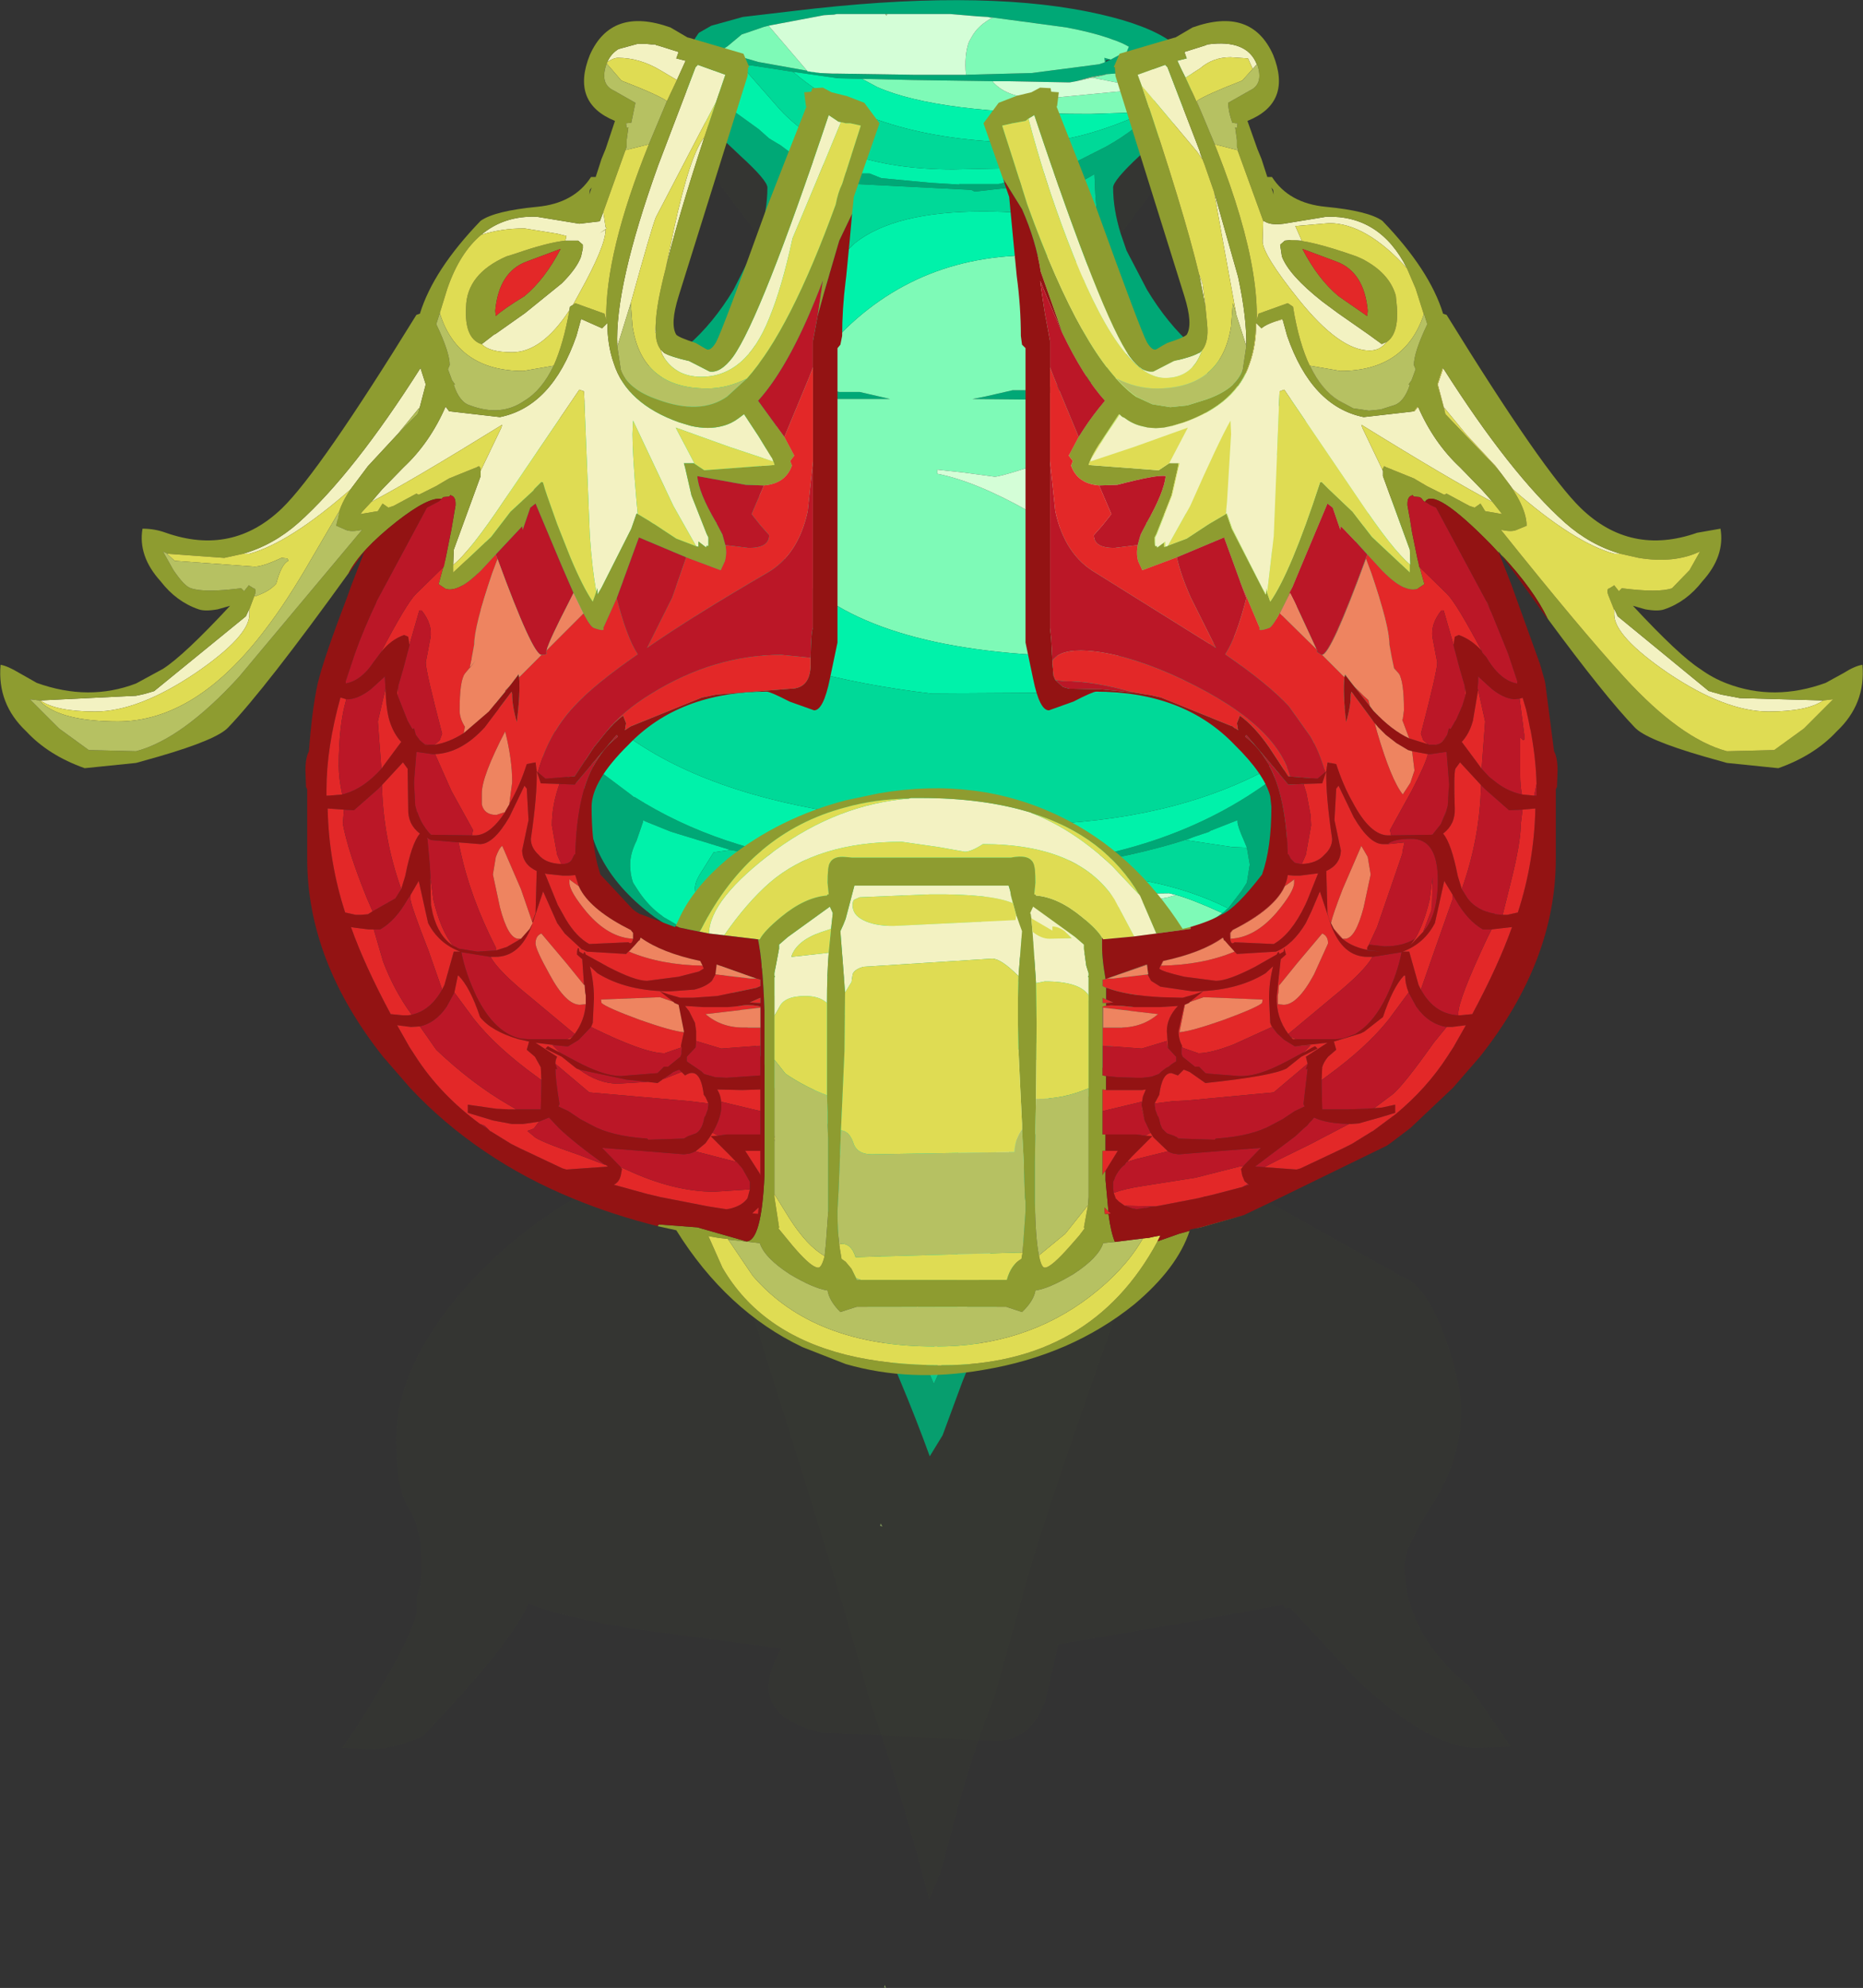 <?xml version="1.0" encoding="UTF-8" standalone="no"?>
<svg xmlns:ffdec="https://www.free-decompiler.com/flash" xmlns:xlink="http://www.w3.org/1999/xlink" ffdec:objectType="frame" height="170.15px" width="159.5px" xmlns="http://www.w3.org/2000/svg">
  <rect width="100%" height="100%" fill="#333333" stroke="none"/>
  <g transform="matrix(1.0, 0.0, 0.0, 1.0, 7.85, -58.55)">
    <use ffdec:characterId="915" height="170.15" id="am_Moment_Normal" transform="matrix(1.0, 0.0, 0.0, 1.0, 31.6, 58.55)" width="82.05" xlink:href="#sprite0"/>
    <use ffdec:characterId="917" height="147.95" id="am_Moment_Hard" transform="matrix(1.0, 0.0, 0.0, 1.0, -7.85, 60.35)" width="159.5" xlink:href="#sprite1"/>
  </g>
  <defs>
    <g id="sprite0" transform="matrix(1.0, 0.0, 0.0, 1.0, 0.0, 0.0)">
      <use ffdec:characterId="914" height="170.15" transform="matrix(1.0, 0.0, 0.0, 1.0, 0.0, 0.0)" width="82.05" xlink:href="#shape0"/>
    </g>
    <g id="shape0" transform="matrix(1.0, 0.0, 0.0, 1.0, 0.0, 0.0)">
      <path d="M56.5 20.0 L57.0 21.45 58.75 24.8 Q60.5 27.7 62.65 29.6 L65.45 31.05 Q70.75 33.75 73.4 35.7 82.05 42.05 82.05 52.75 82.05 54.05 81.05 56.6 79.75 59.8 77.3 62.6 L75.75 64.15 Q73.75 66.05 71.3 67.65 L71.3 68.15 Q71.3 74.2 65.45 78.5 L64.15 79.4 63.4 79.8 59.8 81.45 56.8 87.65 Q50.45 100.3 48.85 104.8 L46.25 111.2 Q44.65 114.0 42.95 118.25 L41.25 122.85 40.15 124.65 Q37.85 118.3 34.45 111.05 L34.2 110.45 Q32.25 105.25 25.7 90.5 L21.55 81.15 18.65 79.8 17.95 79.4 16.6 78.5 Q10.75 74.2 10.75 68.15 L10.8 67.65 Q8.3 66.05 6.3 64.15 L4.6 62.35 Q2.25 59.65 1.0 56.6 0.0 54.05 0.0 52.75 0.0 42.05 8.65 35.7 11.35 33.75 16.6 31.05 L19.4 29.6 Q21.6 27.7 23.35 24.8 L25.15 21.25 25.55 20.25 Q26.25 18.05 26.25 16.05 26.25 15.45 23.95 13.35 L21.2 10.75 20.45 10.05 20.25 9.65 19.3 7.75 19.25 7.05 19.25 5.15 Q19.4 4.2 20.35 2.85 L20.4 2.8 21.45 2.2 24.15 1.45 28.4 0.95 Q44.0 -0.95 53.7 1.0 62.4 2.75 62.65 6.4 L62.75 6.3 62.8 6.8 Q62.8 8.1 61.0 10.65 L60.45 11.2 58.1 13.35 Q55.85 15.45 55.85 16.05 55.85 17.9 56.5 20.0 M55.65 5.1 L56.3 4.75 56.95 4.6 57.2 4.0 Q56.6 3.65 55.85 3.4 54.25 2.8 51.85 2.35 L51.5 2.3 45.55 1.5 45.35 1.5 45.1 1.45 44.25 1.4 41.9 1.2 36.5 1.2 36.35 1.2 32.2 1.2 31.95 1.25 31.1 1.3 26.6 2.15 26.35 2.2 25.95 2.3 24.65 2.75 24.05 2.95 22.85 3.95 22.55 4.15 Q23.1 4.65 24.95 5.15 L25.45 5.3 30.75 6.25 31.85 6.3 32.25 6.3 38.75 6.4 43.25 6.4 48.9 6.25 54.65 5.5 55.1 5.35 55.15 5.3 55.1 4.95 55.65 5.1 55.25 5.15 55.2 5.3 55.65 5.1 M58.8 9.5 L59.0 9.15 59.45 8.45 60.05 7.05 59.55 6.35 59.05 5.5 58.15 6.15 57.0 6.3 55.95 6.3 55.25 6.35 55.1 6.4 54.0 6.6 53.6 6.7 52.7 6.95 52.15 7.05 51.85 7.05 46.75 6.95 45.55 6.95 38.75 6.85 34.35 6.75 32.3 6.7 28.45 6.15 24.9 5.6 23.85 5.55 23.55 5.5 23.5 5.5 23.15 5.45 22.65 5.3 22.55 5.25 22.5 5.2 22.45 5.15 21.9 4.9 21.8 5.1 21.7 5.3 Q21.7 6.75 21.85 7.45 L22.0 7.85 22.3 8.25 22.35 8.35 22.6 8.6 23.35 9.5 25.5 11.05 26.4 11.85 27.4 12.45 28.6 13.35 29.85 13.75 32.05 14.45 33.3 14.85 35.0 14.85 36.0 15.25 40.25 15.65 42.75 15.8 42.65 15.75 45.85 15.75 46.05 15.75 51.05 14.6 51.8 14.3 55.25 12.55 Q56.6 11.8 57.75 10.9 L58.8 9.5 M54.85 20.3 Q54.4 18.35 54.3 16.1 L54.25 14.9 Q51.55 16.6 49.9 15.75 L49.7 15.75 44.0 16.4 43.7 16.25 32.85 15.7 32.75 15.3 30.55 15.0 27.8 14.8 27.75 16.35 Q27.6 19.05 27.05 21.3 L26.85 22.1 26.05 24.0 24.4 26.7 Q24.2 28.45 22.65 29.65 21.6 30.45 19.4 31.4 L18.7 31.7 18.65 31.7 Q14.2 33.55 11.3 35.15 9.25 36.25 8.0 37.25 6.8 38.15 5.7 39.75 L5.7 39.7 5.2 40.4 3.85 42.65 3.75 42.8 3.7 42.95 3.55 43.2 Q1.35 47.45 1.35 50.25 1.35 51.95 3.15 55.65 L5.4 59.35 Q7.45 62.25 10.25 64.75 L10.35 64.85 14.55 68.0 14.85 68.25 14.85 68.2 Q22.1 72.8 31.9 73.95 L32.95 73.7 41.0 74.3 49.1 73.7 50.1 73.95 Q63.3 72.4 71.85 64.75 L72.1 64.55 73.25 63.45 73.85 62.8 73.9 62.75 76.5 59.55 77.1 58.7 78.9 55.65 Q80.75 51.95 80.75 50.25 80.75 48.65 80.05 46.6 L79.8 46.0 78.5 43.2 78.2 42.6 Q76.2 38.9 74.1 37.25 L72.05 35.85 Q69.8 34.5 66.3 32.95 L63.35 31.7 61.95 31.1 60.95 30.6 59.45 31.35 58.85 31.55 58.5 31.7 55.95 32.35 55.7 32.4 55.5 32.45 Q49.7 33.7 48.7 34.2 L43.8 34.15 44.35 34.05 44.85 33.95 47.25 33.4 48.85 33.4 Q52.4 32.85 54.8 31.7 L55.6 31.3 56.75 30.5 57.05 30.25 57.4 29.9 58.0 29.25 58.4 28.6 Q57.75 27.75 57.65 26.7 56.7 25.5 56.0 24.0 L55.8 23.6 55.7 23.35 55.2 21.75 55.1 21.45 54.85 20.3 M26.15 30.9 L26.3 31.05 27.1 31.75 27.0 31.7 26.2 31.35 25.85 31.2 25.1 30.7 24.8 30.4 24.55 30.0 24.5 29.95 24.5 29.8 24.55 29.8 24.55 29.75 24.85 29.5 25.05 29.45 25.1 29.45 25.25 29.65 25.3 29.8 25.55 30.15 26.15 30.9 M34.15 33.55 L36.75 34.15 32.25 34.15 30.4 33.1 32.4 33.55 34.15 33.55 M24.6 81.15 L24.95 81.2 25.55 81.3 26.7 81.45 27.05 81.5 32.55 81.85 32.65 81.85 32.7 81.85 32.8 81.85 33.95 81.9 34.05 81.9 34.2 81.95 34.65 82.05 35.45 81.95 35.65 81.95 35.8 81.95 38.4 82.0 39.5 82.0 41.0 82.0 42.6 82.0 43.7 82.0 47.75 81.95 55.0 81.5 55.65 81.4 56.55 81.3 57.75 81.05 60.3 80.4 Q62.5 79.75 63.95 78.95 L64.0 78.95 64.1 78.85 64.35 78.7 64.7 78.5 64.85 78.4 65.2 78.15 65.4 78.0 65.6 77.8 65.7 77.75 66.85 76.25 67.3 75.55 67.55 74.0 67.3 72.55 67.05 71.95 Q66.5 70.7 66.5 70.35 L66.5 70.2 64.2 71.1 64.05 71.2 62.85 71.6 62.45 71.75 Q57.3 73.45 51.0 74.2 L51.15 74.4 49.9 74.55 49.6 74.6 49.2 74.6 47.7 74.7 43.3 74.95 41.0 74.9 38.75 74.95 36.45 74.85 34.4 74.7 30.9 74.4 31.1 74.2 30.75 74.15 23.1 72.75 18.2 71.25 17.9 71.15 15.8 70.3 15.6 70.2 15.6 70.35 15.05 71.95 Q14.5 73.05 14.5 74.0 14.5 74.85 14.75 75.55 L15.2 76.25 Q16.1 77.6 17.25 78.4 L17.3 78.45 17.45 78.55 17.55 78.6 18.65 79.25 20.1 79.85 21.15 80.25 24.6 81.15 M53.7 85.75 L54.0 85.0 55.0 82.9 53.1 83.3 47.2 84.1 45.3 84.2 45.0 84.25 44.9 84.25 42.5 84.4 42.4 84.4 41.0 84.35 39.65 84.4 37.65 84.25 37.05 84.25 36.5 84.2 36.4 84.2 36.3 84.2 36.0 84.15 35.75 84.15 27.3 82.95 26.8 82.85 26.2 82.7 25.6 82.5 26.15 83.65 28.15 88.15 28.35 88.6 28.45 88.9 35.5 106.4 35.65 106.7 36.4 108.7 40.5 118.45 41.15 117.0 41.15 116.9 41.35 116.55 41.6 115.95 42.5 113.85 47.5 102.25 Q49.55 95.55 52.75 88.0 L53.7 85.75" fill="#00a876" fill-rule="evenodd" stroke="none"/>
      <path d="M45.55 1.5 L51.5 2.3 51.85 2.35 Q54.25 2.8 55.85 3.4 56.6 3.65 57.2 4.0 L56.95 4.6 56.3 4.75 55.65 5.1 55.1 4.95 55.15 5.3 55.1 5.35 54.65 5.5 48.9 6.25 43.25 6.4 Q43.1 4.7 43.5 3.6 L43.75 3.15 Q44.3 2.15 45.55 1.5 M30.75 6.25 L25.45 5.3 24.95 5.15 Q23.1 4.65 22.55 4.15 L22.85 3.95 24.05 2.95 24.65 2.75 25.95 2.3 26.35 2.2 29.6 6.0 29.7 6.1 30.75 6.25 M55.25 6.35 L55.95 6.3 57.0 6.3 58.15 6.15 59.05 5.5 59.55 6.35 60.05 7.05 59.45 8.45 59.0 9.15 58.8 9.5 58.65 9.6 53.9 9.75 53.75 9.75 Q40.85 9.75 35.65 7.45 L34.35 6.75 38.75 6.85 45.55 6.95 45.55 7.0 Q46.8 8.45 49.9 8.45 L58.7 7.6 58.9 7.55 58.65 7.55 54.05 6.65 54.55 6.55 55.35 6.35 55.25 6.35 M22.3 8.25 L22.0 7.85 21.85 7.45 22.3 8.25 M55.8 23.6 L56.0 24.0 Q56.7 25.5 57.65 26.7 57.75 27.75 58.4 28.6 L58.0 29.25 57.4 29.9 57.05 30.25 56.75 30.5 55.6 31.3 54.8 31.7 Q52.4 32.85 48.85 33.4 L47.25 33.4 44.85 33.95 44.35 34.05 43.8 34.15 48.7 34.2 Q49.7 33.7 55.5 32.45 L55.7 32.4 55.95 32.35 58.5 31.7 58.85 31.55 59.45 31.35 60.95 30.6 61.95 31.1 63.35 31.7 66.3 32.95 Q69.8 34.5 72.05 35.85 L74.1 37.25 Q76.2 38.9 78.2 42.6 L77.9 43.5 Q76.2 48.35 72.4 51.35 66.2 56.2 54.45 56.2 36.15 56.2 29.2 49.6 25.45 46.0 25.45 40.7 25.45 40.0 26.55 37.45 28.1 33.95 30.4 31.0 37.0 22.5 47.35 21.9 L48.25 23.6 52.65 29.85 53.2 29.7 Q53.2 27.85 53.35 26.85 L53.45 25.45 53.2 22.55 54.45 23.0 55.8 23.6 M40.8 40.2 L40.8 40.55 Q44.1 41.2 48.7 43.8 52.9 46.2 53.65 46.2 54.95 46.2 56.75 45.2 L58.7 44.2 65.8 43.7 Q69.1 43.7 69.1 45.25 L68.75 47.4 68.65 47.75 68.95 47.55 Q69.7 46.95 70.5 45.55 71.4 43.9 71.4 43.0 71.4 40.25 68.7 37.6 65.75 34.75 62.45 35.45 L57.9 36.85 53.3 38.4 Q46.5 40.8 45.7 40.8 L43.1 40.45 40.8 40.2 M34.15 33.55 L32.4 33.55 30.4 33.1 32.25 34.15 36.75 34.15 34.15 33.55 M29.95 79.7 L29.4 79.35 30.05 78.95 29.95 79.7 M65.2 78.15 L64.85 78.4 64.7 78.5 64.35 78.7 64.1 78.85 64.0 78.95 63.95 78.95 Q62.5 79.75 60.3 80.4 L57.75 81.05 56.55 81.3 55.65 81.4 55.0 81.5 47.75 81.95 43.7 82.0 42.6 82.0 41.0 82.0 39.5 82.0 38.4 82.0 35.8 81.95 35.65 81.95 35.6 81.85 Q35.4 80.65 35.9 80.0 37.25 78.25 46.2 76.5 L48.95 76.5 Q48.4 77.1 48.15 78.3 43.9 78.8 43.9 79.2 L44.65 79.5 49.05 80.6 50.4 80.7 Q51.0 80.7 52.85 79.25 54.7 77.75 56.0 77.7 L60.55 76.8 61.25 76.6 Q62.55 76.95 65.2 78.15 M52.75 88.0 Q49.55 95.55 47.5 102.25 L42.5 113.85 42.5 99.35 42.95 94.45 Q43.5 92.1 45.4 90.9 44.65 92.3 44.65 93.05 L45.95 99.35 45.0 102.25 43.9 105.0 Q45.4 104.75 46.0 102.55 L46.5 99.35 Q50.2 93.35 50.2 92.55 50.2 91.9 49.1 90.45 L48.45 89.5 52.75 88.0 M26.15 83.65 L25.6 82.5 26.2 82.7 26.8 82.85 26.15 83.65 M56.8 76.5 L53.15 77.2 Q52.55 77.2 51.8 76.55 L51.75 76.5 56.8 76.5" fill="#7efab7" fill-rule="evenodd" stroke="none"/>
      <path d="M55.25 6.35 L55.35 6.35 54.55 6.55 54.05 6.65 52.7 6.95 53.6 6.7 54.0 6.6 55.1 6.4 55.25 6.35 M41.15 116.9 L41.15 117.0 40.9 117.05 40.45 116.05 40.65 114.5 41.15 116.9 M39.1 112.2 L38.5 110.05 Q39.4 112.3 39.5 113.6 L39.1 112.2" fill="#c5d5a4" fill-rule="evenodd" stroke="none"/>
      <path d="M43.25 6.4 L38.75 6.4 32.25 6.3 31.85 6.3 30.75 6.25 29.7 6.1 29.6 6.0 26.35 2.2 26.6 2.15 31.1 1.3 31.95 1.25 32.2 1.2 36.35 1.2 36.45 1.35 36.5 1.2 41.9 1.2 44.25 1.4 45.1 1.45 45.35 1.5 45.55 1.5 Q44.3 2.15 43.75 3.15 L43.5 3.6 Q43.1 4.7 43.25 6.4 M54.05 6.65 L58.65 7.55 58.9 7.55 58.7 7.6 49.9 8.45 Q46.8 8.45 45.55 7.0 L45.55 6.95 46.75 6.95 51.85 7.05 52.15 7.05 52.7 6.95 54.05 6.65 M47.35 21.9 L49.0 21.85 49.25 21.85 49.75 21.9 50.3 21.95 51.35 22.05 52.6 22.35 53.2 22.5 53.2 22.55 53.45 25.45 53.35 26.85 Q53.2 27.85 53.2 29.7 L52.65 29.85 48.25 23.6 47.35 21.9 M40.8 40.2 L43.1 40.45 45.7 40.8 Q46.5 40.8 53.3 38.4 L57.9 36.85 62.45 35.45 Q65.75 34.75 68.7 37.6 71.4 40.25 71.4 43.0 71.4 43.9 70.5 45.55 69.7 46.95 68.95 47.55 L68.65 47.75 68.75 47.4 69.1 45.25 Q69.1 43.7 65.8 43.7 L58.7 44.2 56.75 45.2 Q54.95 46.2 53.65 46.2 52.9 46.2 48.7 43.8 44.1 41.2 40.8 40.55 L40.8 40.2 M61.25 76.6 L60.55 76.8 56.0 77.7 Q54.7 77.75 52.85 79.25 51.0 80.7 50.4 80.7 L49.05 80.6 44.65 79.5 43.9 79.2 Q43.9 78.8 48.15 78.3 48.4 77.1 48.95 76.5 L51.75 76.5 51.8 76.55 Q52.55 77.2 53.15 77.2 L56.8 76.5 60.65 76.45 61.25 76.6 M48.45 89.5 L49.1 90.45 Q50.2 91.9 50.2 92.55 50.2 93.35 46.5 99.35 L46.0 102.55 Q45.4 104.75 43.9 105.0 L45.0 102.25 45.95 99.35 44.65 93.05 Q44.65 92.3 45.4 90.9 L45.9 90.6 46.2 90.45 48.45 89.5" fill="#d4fed7" fill-rule="evenodd" stroke="none"/>
      <path d="M34.35 6.75 L35.65 7.45 Q40.85 9.75 53.75 9.75 L53.9 9.75 58.65 9.6 Q52.9 12.2 48.75 12.2 36.0 12.2 29.05 6.65 L28.45 6.15 32.3 6.7 34.35 6.75 M51.8 14.3 L51.05 14.6 46.05 15.75 45.85 15.75 42.65 15.75 42.75 15.8 40.25 15.65 36.0 15.25 35.0 14.85 33.3 14.85 32.05 14.45 29.85 13.75 28.6 13.35 27.4 12.45 26.4 11.85 25.5 11.05 23.35 9.5 22.6 8.6 22.35 8.35 22.3 8.25 21.85 7.45 Q21.7 6.75 21.7 5.3 L21.8 5.1 22.5 5.2 22.55 5.25 22.65 5.3 23.15 5.45 23.5 5.5 23.55 5.5 23.75 5.6 24.5 6.15 27.35 9.4 Q32.1 14.5 42.15 14.5 L51.8 14.3 M54.85 20.3 L55.1 21.45 55.2 21.75 55.7 23.35 55.8 23.6 54.45 23.0 53.2 22.55 53.2 22.5 52.6 22.35 51.35 22.05 50.3 21.95 49.75 21.9 49.25 21.85 49.0 21.85 47.35 21.9 Q37.0 22.5 30.4 31.0 28.1 33.95 26.55 37.45 25.45 40.0 25.45 40.7 25.45 46.0 29.2 49.6 36.15 56.2 54.45 56.2 66.2 56.2 72.4 51.35 76.2 48.35 77.9 43.5 L78.2 42.6 78.5 43.2 79.8 46.0 79.15 50.1 Q78.6 52.25 74.3 54.3 L72.5 55.1 Q66.5 57.55 56.9 59.25 L40.15 59.35 Q28.25 57.9 21.1 54.05 17.15 50.2 17.15 44.35 L17.15 44.0 Q17.25 40.45 19.6 37.35 20.8 35.75 25.0 32.0 L25.85 31.2 26.2 31.35 27.0 31.7 27.1 31.75 26.3 31.05 26.15 30.9 26.4 30.65 Q29.05 28.1 30.35 26.0 L32.0 22.5 33.75 20.8 Q37.15 18.1 44.7 18.1 51.95 18.1 54.85 20.3 M73.85 62.8 L73.25 63.45 72.1 64.55 71.85 64.75 Q63.3 72.4 50.1 73.95 L49.1 73.7 41.0 74.3 32.95 73.7 31.9 73.95 Q22.1 72.8 14.85 68.2 L14.85 68.25 14.55 68.0 10.35 64.85 10.25 64.75 Q7.45 62.25 5.4 59.35 L3.15 55.65 Q1.35 51.95 1.35 50.25 1.35 47.45 3.55 43.2 L3.7 42.95 3.75 42.8 3.85 42.65 5.2 40.4 5.7 39.7 5.7 39.75 5.4 40.25 5.15 46.4 Q5.4 51.0 7.25 54.85 L8.25 56.65 Q16.85 70.6 47.25 70.6 59.45 70.6 68.0 66.4 71.0 64.95 73.85 62.8 M23.1 72.75 L21.65 72.95 20.65 74.55 Q20.05 75.45 20.05 76.0 20.05 78.2 24.25 80.9 L24.6 81.15 21.15 80.25 20.1 79.85 18.65 79.25 17.55 78.6 17.45 78.55 17.3 78.45 17.25 78.4 Q16.1 77.6 15.2 76.25 L14.75 75.55 Q14.5 74.85 14.5 74.0 14.5 73.05 15.05 71.95 L15.6 70.35 15.6 70.2 15.8 70.3 17.9 71.15 18.2 71.25 23.1 72.75 M34.2 81.95 L33.65 81.7 30.4 79.95 30.3 79.9 29.95 79.7 30.05 78.95 Q32.4 77.7 39.5 76.3 47.25 74.7 50.8 74.7 59.65 74.7 65.7 77.75 L65.6 77.8 65.4 78.0 65.2 78.15 Q62.55 76.95 61.25 76.6 L60.65 76.45 56.8 76.5 51.75 76.5 48.95 76.5 46.2 76.5 Q37.25 78.25 35.9 80.0 35.4 80.65 35.6 81.85 L35.65 81.95 35.45 81.95 34.65 82.05 34.2 81.95 M67.3 72.55 L66.05 72.5 62.05 71.9 62.45 71.75 62.85 71.6 64.05 71.2 64.2 71.1 66.5 70.2 66.5 70.35 Q66.5 70.7 67.05 71.95 L67.3 72.55 M53.7 85.75 L52.75 88.0 48.45 89.5 46.2 90.45 45.9 90.6 45.4 90.9 Q43.5 92.1 42.95 94.45 L42.5 99.35 42.5 113.85 41.6 115.95 40.2 110.6 40.0 109.85 39.7 105.6 38.4 89.15 Q40.7 88.3 46.25 87.15 L53.7 85.75 M35.65 106.7 L35.5 106.4 28.45 88.9 28.35 88.6 28.15 88.15 26.15 83.65 26.8 82.85 27.3 82.95 35.75 84.15 Q32.15 86.55 32.15 89.35 32.15 95.35 35.75 106.95 L35.65 106.7" fill="#00f2aa" fill-rule="evenodd" stroke="none"/>
      <path d="M56.5 20.0 Q55.85 17.9 55.85 16.05 55.85 15.45 58.1 13.35 L60.45 11.2 60.45 11.25 60.55 11.15 60.55 11.8 Q60.55 13.45 58.95 16.75 L56.5 20.0 M21.2 10.75 L23.95 13.35 Q26.25 15.45 26.25 16.05 26.25 18.05 25.55 20.25 L25.45 20.15 22.25 15.9 22.1 15.45 21.25 13.0 21.2 12.1 21.2 10.75 M4.6 62.35 L6.3 64.15 Q8.3 66.05 10.8 67.65 L10.75 68.15 Q10.75 74.2 16.6 78.5 L17.95 79.4 18.65 79.8 21.55 81.15 25.7 90.5 Q32.25 105.25 34.2 110.45 L34.45 111.05 Q37.85 118.3 40.15 124.65 L41.25 122.85 42.95 118.25 Q44.65 114.0 46.25 111.2 L48.85 104.8 Q50.45 100.3 56.8 87.65 L59.8 81.45 63.4 79.8 64.15 79.4 65.45 78.5 Q71.3 74.2 71.3 68.15 L71.3 67.65 Q73.75 66.05 75.75 64.15 L77.3 62.6 Q78.05 66.3 78.05 70.6 78.05 72.3 77.15 75.5 75.55 80.75 72.3 85.15 L68.25 89.6 68.3 90.3 Q68.3 98.0 63.0 103.45 L61.8 104.7 61.15 105.2 57.9 107.25 55.15 115.2 Q49.4 131.4 47.95 137.1 L45.65 145.35 Q44.2 148.9 42.65 154.35 L41.1 160.2 40.8 160.9 40.1 162.6 39.65 160.9 Q37.7 153.45 34.9 145.15 L34.7 144.4 Q32.95 137.75 27.0 118.9 L23.25 106.95 20.65 105.2 20.0 104.7 18.8 103.45 Q13.5 98.0 13.5 90.3 L13.55 89.6 Q11.25 87.6 9.45 85.15 6.2 80.75 4.7 75.5 3.75 72.3 3.75 70.6 3.75 66.2 4.6 62.35 M35.95 130.4 L35.9 130.6 36.1 130.65 35.95 130.4" fill="#404b2e" fill-opacity="0.11" fill-rule="evenodd" stroke="none"/>
      <path d="M58.65 9.6 L58.8 9.5 57.75 10.9 Q56.6 11.8 55.25 12.55 L51.8 14.3 42.15 14.5 Q32.1 14.5 27.35 9.4 L24.5 6.15 23.75 5.6 23.55 5.5 23.85 5.55 24.9 5.6 28.45 6.15 29.05 6.65 Q36.0 12.2 48.75 12.2 52.9 12.2 58.65 9.6 M21.8 5.1 L21.9 4.9 22.45 5.15 22.5 5.2 21.8 5.1 M5.7 39.75 Q6.8 38.15 8.0 37.25 9.25 36.25 11.3 35.15 14.2 33.55 18.65 31.7 L18.7 31.7 19.4 31.4 Q21.6 30.45 22.65 29.65 24.2 28.45 24.4 26.7 L26.05 24.0 26.85 22.1 27.05 21.3 Q27.6 19.05 27.75 16.35 L27.8 14.8 30.55 15.0 32.75 15.3 32.85 15.7 43.7 16.25 44.0 16.4 49.7 15.75 49.9 15.75 Q51.55 16.6 54.25 14.9 L54.3 16.1 Q54.4 18.35 54.85 20.3 51.95 18.1 44.7 18.1 37.15 18.1 33.75 20.8 L32.0 22.5 30.35 26.0 Q29.05 28.1 26.4 30.65 L26.15 30.9 25.55 30.15 25.3 29.8 25.25 29.65 25.1 29.45 25.05 29.45 24.85 29.5 24.55 29.75 24.55 29.8 24.5 29.8 24.5 29.95 24.55 30.0 24.8 30.4 25.1 30.7 25.85 31.2 25.0 32.0 Q20.8 35.75 19.6 37.35 17.25 40.45 17.15 44.0 L17.15 44.35 Q17.15 50.2 21.1 54.05 28.25 57.9 40.15 59.35 L56.9 59.25 Q66.5 57.55 72.5 55.1 L74.3 54.3 Q78.6 52.25 79.15 50.1 L79.8 46.0 80.05 46.6 Q80.75 48.65 80.75 50.25 80.75 51.95 78.9 55.65 L77.1 58.7 76.5 59.55 73.9 62.75 73.85 62.8 Q71.0 64.95 68.0 66.4 59.45 70.6 47.25 70.6 16.85 70.6 8.25 56.65 L7.25 54.85 Q5.4 51.0 5.15 46.4 L5.4 40.25 5.7 39.75 M24.6 81.15 L24.25 80.9 Q20.05 78.2 20.05 76.0 20.05 75.45 20.65 74.55 L21.65 72.95 23.1 72.75 30.75 74.15 31.1 74.2 30.9 74.4 34.4 74.7 36.45 74.85 38.75 74.95 41.0 74.9 43.3 74.95 47.7 74.7 49.2 74.6 49.6 74.6 49.9 74.55 51.15 74.4 51.0 74.2 Q57.3 73.45 62.45 71.75 L62.05 71.9 66.05 72.5 67.3 72.55 67.55 74.0 67.3 75.55 66.85 76.25 65.7 77.75 Q59.65 74.7 50.8 74.7 47.25 74.7 39.5 76.3 32.4 77.7 30.05 78.95 L29.4 79.35 29.95 79.7 30.3 79.9 30.4 79.95 33.65 81.7 34.2 81.95 34.05 81.9 33.95 81.9 32.8 81.85 32.7 81.85 32.65 81.85 32.55 81.85 27.05 81.5 26.7 81.45 25.55 81.3 24.95 81.2 24.6 81.15 M35.75 84.15 L36.0 84.15 36.3 84.2 36.4 84.2 36.5 84.2 37.05 84.25 37.65 84.25 39.65 84.4 41.0 84.35 42.4 84.4 42.5 84.4 44.9 84.25 45.0 84.25 45.3 84.2 47.2 84.1 53.1 83.3 55.0 82.9 54.0 85.0 53.7 85.75 46.25 87.15 Q40.7 88.3 38.4 89.15 L39.7 105.6 40.0 109.85 40.2 110.6 41.6 115.95 41.35 116.55 41.15 116.9 40.65 114.5 40.45 116.05 40.9 117.05 41.15 117.0 40.5 118.45 36.4 108.7 35.65 106.7 35.75 106.95 Q32.15 95.35 32.15 89.35 32.15 86.55 35.75 84.15 M39.1 112.2 L39.5 113.6 Q39.4 112.3 38.5 110.05 L39.1 112.2" fill="#00d998" fill-rule="evenodd" stroke="none"/>
      <path d="M36.35 1.2 L36.5 1.2 36.45 1.35 36.35 1.2" fill="#b4c88a" fill-rule="evenodd" stroke="none"/>
      <path d="M35.95 130.4 L36.1 130.65 35.9 130.6 35.95 130.4 M36.3 169.9 L36.4 170.15 36.25 170.1 36.3 169.9" fill="#849c5f" fill-rule="evenodd" stroke="none"/>
    </g>
    <g id="sprite1" transform="matrix(1.0, 0.0, 0.0, 1.0, 22.35, 16.2)">
      <use ffdec:characterId="916" height="147.95" transform="matrix(1.0, 0.0, 0.0, 1.0, -22.35, -16.2)" width="159.5" xlink:href="#shape1"/>
    </g>
    <g id="shape1" transform="matrix(1.0, 0.0, 0.0, 1.0, 22.35, 16.2)">
      <path d="M29.65 -12.7 Q29.95 -13.4 30.6 -13.8 L32.25 -14.25 32.3 -14.25 32.4 -14.25 32.7 -14.25 32.9 -14.25 33.45 -14.2 33.75 -14.2 Q33.85 -14.1 34.0 -14.1 L35.75 -13.55 35.55 -13.0 36.35 -12.8 35.6 -11.15 34.25 -11.95 Q32.45 -13.05 30.55 -13.05 30.2 -13.05 29.65 -12.7 M26.7 8.1 L26.45 8.25 26.4 8.55 Q24.05 12.15 21.5 12.15 19.55 12.15 18.9 11.45 L20.0 10.6 20.05 10.6 22.6 8.8 25.75 6.25 Q27.05 4.95 27.4 3.95 L27.55 3.25 27.55 2.95 27.15 2.6 26.05 2.6 26.15 2.2 25.35 2.0 22.55 1.55 Q20.55 1.55 18.85 2.1 20.8 0.45 23.6 0.55 L27.25 1.15 28.95 0.95 28.95 0.9 29.0 0.95 29.3 0.15 29.5 1.45 29.6 1.55 29.0 1.95 29.5 1.65 Q29.5 3.05 27.25 7.1 L26.7 8.1 M37.95 -6.25 Q35.65 0.75 34.65 4.95 L35.35 1.6 Q36.75 -4.85 37.95 -6.25 M33.8 9.6 L33.8 9.75 33.8 10.25 33.8 10.55 33.75 10.4 33.8 9.6 M34.2 11.9 L34.5 12.2 Q35.1 12.55 36.65 12.9 L38.4 13.8 Q39.35 13.95 40.4 12.55 42.8 9.2 48.6 -8.15 L49.35 -7.65 49.4 -7.6 49.65 -7.55 48.2 -4.05 45.5 2.4 Q44.6 6.6 43.5 9.25 41.5 14.25 37.7 14.25 35.4 14.25 34.35 12.35 L34.2 11.9 M30.5 11.65 Q30.25 6.6 34.0 -3.85 L37.2 -12.25 37.4 -12.45 39.75 -11.6 38.95 -9.25 37.55 -6.6 33.8 0.6 Q33.45 1.45 31.65 7.95 L30.5 11.65 M79.15 -11.35 L78.8 -12.05 78.45 -12.8 79.25 -13.0 79.05 -13.55 80.8 -14.1 81.05 -14.2 Q84.4 -14.65 85.25 -12.5 L84.9 -12.1 84.5 -13.0 83.0 -13.1 Q81.5 -13.1 80.4 -12.15 L79.15 -11.35 M85.8 0.9 L85.8 0.95 85.85 0.9 Q86.35 1.3 87.55 1.15 L91.2 0.55 Q95.8 0.4 98.1 4.95 94.6 1.1 91.45 1.1 L88.55 1.35 89.1 2.6 88.1 2.55 87.65 2.6 87.25 2.95 87.4 3.95 Q88.0 5.55 90.85 7.8 L92.2 8.8 94.85 10.65 95.95 11.45 96.05 11.4 96.4 11.25 96.05 11.6 Q95.6 12.0 94.9 12.0 92.35 12.0 88.85 7.65 85.75 3.8 85.75 2.65 L85.8 0.9 M65.7 -7.85 L66.2 -8.15 Q72.0 9.2 74.4 12.55 75.45 13.95 76.4 13.8 L78.15 12.9 Q79.7 12.55 80.3 12.2 L80.35 12.2 80.45 12.1 80.55 12.0 Q79.75 14.35 77.4 14.35 73.5 14.35 69.0 2.45 67.05 -2.65 65.7 -7.85 M80.85 8.2 L80.85 8.25 80.3 5.4 80.3 5.45 80.6 6.25 80.85 8.2 M75.4 -10.65 L75.05 -11.6 77.4 -12.45 77.6 -12.25 80.35 -5.1 80.4 -4.9 80.6 -4.35 80.15 -5.0 76.0 -9.95 75.4 -10.65 M81.6 -1.55 L83.65 5.7 Q84.4 9.2 84.35 11.6 L83.5 8.95 82.25 2.1 81.6 -1.55 M115.85 34.2 L115.85 34.1 116.15 34.75 123.95 41.15 124.0 41.15 124.15 41.2 124.3 41.25 124.5 41.3 124.85 41.4 125.0 41.45 125.55 41.55 126.6 41.75 133.75 41.95 Q132.4 42.9 129.05 42.9 125.35 42.9 120.45 39.6 115.85 36.45 115.85 34.6 L115.85 34.2 M101.2 13.55 L101.2 13.5 Q106.95 22.55 111.65 26.75 113.8 28.65 116.4 29.4 L115.85 29.4 Q112.4 28.45 107.2 23.9 L105.7 21.9 103.15 19.15 101.3 16.9 101.35 17.2 100.75 14.9 101.2 13.55 M96.0 22.2 L96.05 22.3 96.05 22.75 98.35 29.05 98.4 30.35 98.35 30.3 Q96.9 29.1 93.95 24.7 L87.6 15.35 87.2 15.5 86.7 27.9 86.15 32.65 86.05 32.35 86.05 32.5 86.05 32.9 86.0 32.8 85.7 32.3 83.15 27.25 82.7 25.95 82.65 25.95 82.6 26.0 82.7 24.95 83.05 19.15 83.0 18.0 Q82.0 19.75 79.55 25.3 L77.65 28.7 77.6 28.75 77.4 28.8 77.4 28.35 77.3 28.45 76.75 28.85 76.7 28.7 76.7 28.75 76.6 28.75 76.55 28.7 76.55 28.65 76.55 28.0 76.7 27.7 78.0 24.4 78.55 22.0 78.65 21.65 78.55 21.65 77.75 21.65 79.35 18.6 74.75 20.25 71.0 21.5 71.1 21.2 71.15 21.15 72.25 19.35 73.5 17.5 73.5 17.45 Q73.7 17.7 73.9 17.75 74.55 18.25 75.3 18.45 L75.95 18.6 76.6 18.65 77.3 18.6 78.05 18.45 79.05 18.15 Q83.55 16.55 84.65 13.1 85.2 11.55 85.2 9.7 L85.2 9.65 85.65 10.1 Q86.1 9.7 87.4 9.35 L87.45 9.3 87.85 10.75 Q89.95 16.8 94.4 17.7 L98.35 17.25 98.75 17.2 99.05 16.85 99.05 16.8 Q100.4 19.9 102.65 22.0 L104.5 23.9 105.3 24.8 105.4 24.95 Q101.8 23.05 94.2 18.35 L94.3 18.65 96.0 22.2 M9.45 24.95 L10.35 23.9 12.2 22.0 Q14.45 19.9 15.8 16.8 L16.1 17.2 20.45 17.7 Q24.9 16.8 27.0 10.75 L27.4 9.3 29.2 10.1 29.65 9.65 Q29.65 11.55 30.2 13.1 31.3 16.55 35.8 18.15 L36.8 18.45 Q38.3 18.8 39.55 18.45 40.3 18.25 40.95 17.75 L41.35 17.45 42.6 19.35 43.7 21.15 43.75 21.2 43.85 21.5 40.1 20.25 35.5 18.6 37.1 21.65 37.05 21.65 36.2 21.65 36.3 22.0 36.85 24.4 38.15 27.7 38.3 28.0 38.3 28.65 38.3 28.7 38.25 28.75 38.15 28.7 38.1 28.85 37.45 28.35 37.45 28.8 37.25 28.75 35.3 25.3 31.85 18.0 31.8 19.15 Q31.8 20.85 32.15 24.95 L32.25 26.0 32.15 25.95 31.7 27.25 29.15 32.3 28.8 32.9 28.8 32.35 28.7 32.65 Q28.35 30.75 28.15 27.9 L27.65 15.5 27.25 15.35 20.9 24.7 Q17.9 29.2 16.45 30.35 L16.5 29.05 18.8 22.75 18.8 22.3 20.55 18.65 20.65 18.35 Q13.05 23.05 9.45 24.95 M11.7 19.15 L9.15 21.9 7.65 23.9 Q2.45 28.45 -1.0 29.4 L-1.55 29.4 Q1.05 28.65 3.2 26.75 7.9 22.55 13.65 13.5 L14.1 14.9 13.5 17.2 13.55 16.9 11.7 19.15 M-18.9 41.95 L-10.7 41.55 -10.0 41.4 -9.65 41.3 -9.15 41.15 -1.3 34.75 -1.0 34.1 -1.0 34.15 -1.0 34.6 Q-1.0 36.45 -5.6 39.6 -10.5 42.9 -14.2 42.9 -17.55 42.9 -18.9 41.95 M-8.1 29.35 L-7.95 29.4 -8.05 29.4 -8.1 29.35 M55.45 50.35 L55.65 50.3 56.05 50.3 56.45 50.3 Q61.85 50.3 65.9 51.55 L66.0 51.6 Q69.65 53.05 72.9 56.15 L75.2 58.6 75.25 58.65 76.65 61.9 74.75 62.15 73.05 58.95 Q69.95 54.25 61.8 54.25 60.8 54.9 60.25 54.9 L58.0 54.5 54.85 54.05 Q47.6 54.05 43.55 57.55 41.6 59.25 39.65 62.05 L38.35 61.9 Q38.4 58.95 44.05 54.75 49.4 50.85 55.45 50.35 M50.0 66.95 L49.6 61.7 49.85 61.15 50.05 60.65 50.8 57.8 64.0 57.8 64.05 57.95 64.15 58.3 64.2 58.65 64.35 59.3 Q62.5 58.5 57.3 58.55 L51.25 58.8 50.8 59.0 Q50.65 59.1 50.65 59.5 50.65 60.3 51.55 60.75 52.5 61.25 54.15 61.25 L64.6 60.75 64.65 60.3 64.95 61.15 65.15 61.7 64.85 65.55 Q63.35 64.05 62.6 64.05 L51.55 64.75 Q50.75 65.0 50.65 65.4 L50.55 66.05 50.0 66.95 M66.05 61.75 Q66.8 62.35 67.5 62.35 L69.4 62.3 68.8 61.7 Q68.25 61.3 67.75 61.3 L67.75 61.65 65.95 60.6 65.9 60.25 65.85 60.15 66.1 59.6 69.7 62.2 70.45 62.85 70.45 63.2 70.65 64.65 70.85 65.3 70.85 65.5 70.8 65.6 70.85 65.65 70.85 67.2 Q70.1 66.0 67.1 66.0 L66.35 66.15 66.05 61.75 M43.95 68.95 L43.95 65.65 44.0 65.6 43.95 65.5 43.95 65.3 44.35 63.2 44.35 62.85 45.1 62.2 48.7 59.6 48.95 60.15 48.8 61.5 47.9 61.8 Q45.8 62.55 45.4 63.9 L48.6 63.55 Q48.45 65.45 48.45 67.85 47.8 67.25 46.6 67.25 44.75 67.25 44.35 68.25 L43.95 68.95" fill="#f3f2c2" fill-rule="evenodd" stroke="none"/>
      <path d="M35.6 -11.15 L36.35 -12.8 35.55 -13.0 35.75 -13.55 34.0 -14.1 Q33.85 -14.1 33.75 -14.2 L33.45 -14.2 32.9 -14.25 32.7 -14.25 32.4 -14.25 32.3 -14.25 32.25 -14.25 30.6 -13.8 Q29.95 -13.4 29.65 -12.7 L29.55 -12.45 Q29.0 -10.8 30.2 -10.25 L32.05 -9.2 31.7 -7.5 31.25 -7.45 31.3 -7.05 31.45 -7.1 31.3 -6.0 31.3 -5.45 31.2 -5.15 29.3 0.15 29.0 0.95 28.95 0.9 28.95 0.95 27.25 1.15 23.6 0.55 Q20.8 0.45 18.85 2.1 17.0 3.65 15.95 6.7 L15.3 8.8 15.0 9.75 Q16.15 12.15 16.15 13.25 L16.0 13.6 16.35 14.55 16.6 14.9 16.5 14.95 Q17.0 16.45 17.9 16.7 20.55 17.7 22.55 16.3 24.05 15.4 25.05 13.3 25.9 11.4 26.4 8.55 L26.45 8.25 26.7 8.1 26.9 7.95 29.4 8.85 29.55 9.4 Q29.45 3.65 33.2 -5.65 L34.75 -9.35 35.6 -11.15 M7.5 31.05 Q0.4 40.9 -2.8 44.25 -3.75 45.3 -8.75 46.75 L-10.7 47.3 -15.1 47.75 Q-18.2 46.65 -20.1 44.6 -22.6 42.25 -22.3 38.9 -21.7 39.0 -20.7 39.6 L-19.2 40.45 Q-14.75 42.05 -10.7 40.5 L-8.4 39.25 Q-6.6 38.1 -2.65 33.85 L-3.7 34.15 Q-4.8 34.35 -5.35 34.15 -7.25 33.5 -8.6 31.75 -10.55 29.6 -10.15 27.25 -9.1 27.25 -8.15 27.6 -2.45 29.6 1.8 25.5 5.0 22.4 13.3 8.95 L13.6 8.85 Q14.75 5.1 18.8 0.9 20.0 0.05 23.65 -0.3 26.8 -0.6 28.25 -2.85 L28.65 -2.85 29.15 -4.4 29.5 -5.25 30.3 -7.65 Q26.5 -9.2 28.15 -13.3 30.0 -17.45 35.05 -15.65 L36.5 -14.8 36.7 -14.75 41.3 -13.4 41.8 -12.25 41.7 -12.25 41.65 -11.5 35.75 7.35 Q35.0 9.75 35.55 10.65 35.8 10.9 37.2 11.35 L38.15 11.9 Q38.5 12.05 38.95 11.3 39.5 10.3 43.25 -0.1 L44.95 -4.45 46.7 -8.9 46.65 -8.9 46.5 -10.1 47.1 -10.15 47.2 -10.45 48.1 -10.5 48.85 -10.1 50.05 -9.8 50.1 -9.8 51.65 -9.2 52.95 -7.45 50.75 -1.15 50.6 0.3 49.5 2.6 48.2 7.05 47.65 9.05 48.1 6.0 Q45.4 13.15 42.55 16.3 L44.8 19.4 45.65 21.0 45.3 21.45 45.45 21.85 Q44.9 23.4 43.05 23.55 L41.5 23.5 37.35 22.75 Q37.45 24.15 38.95 26.7 L39.0 26.75 39.0 26.8 39.5 27.75 39.75 28.65 Q39.9 29.4 39.7 30.05 L39.35 30.8 39.2 30.75 36.4 29.7 32.35 28.0 31.0 31.7 30.95 31.85 30.45 33.2 29.3 35.75 Q29.5 36.1 28.5 35.75 28.2 35.65 27.6 34.5 L26.75 32.75 25.75 30.45 23.5 25.1 23.05 25.45 22.4 27.35 22.35 27.05 20.1 29.45 18.8 30.85 Q16.9 32.75 15.8 32.4 L15.2 32.0 15.8 29.8 16.3 27.3 16.65 25.25 16.65 25.1 Q16.65 24.5 16.25 24.4 L16.25 24.35 16.1 24.5 15.6 24.55 15.45 24.7 Q14.35 24.5 11.6 26.65 8.5 29.1 7.5 31.05 M35.5 61.25 L35.9 60.4 Q37.1 57.9 39.95 55.5 44.35 52.0 50.05 50.5 L52.9 49.9 Q61.3 48.45 68.35 51.85 74.7 54.9 78.9 61.5 L79.55 61.35 79.6 61.5 76.65 61.9 75.25 58.65 75.2 58.6 Q72.25 53.55 66.0 51.6 L65.9 51.55 Q61.85 50.3 56.45 50.3 L56.05 50.3 55.65 50.3 55.45 50.35 Q52.55 50.4 50.05 51.1 41.9 53.25 37.7 61.5 L37.55 61.75 37.6 61.75 37.85 61.8 35.85 61.4 35.5 61.25 M63.5 -2.75 L61.85 -7.45 63.15 -9.2 64.7 -9.8 65.95 -10.1 66.7 -10.5 67.6 -10.45 67.65 -10.15 68.3 -10.1 68.15 -8.9 68.1 -8.9 69.85 -4.45 71.55 -0.1 Q75.3 10.3 75.85 11.3 76.3 12.05 76.65 11.9 77.2 11.55 77.6 11.35 79.0 10.9 79.25 10.65 79.8 9.75 79.05 7.35 L73.15 -11.5 73.1 -12.25 73.0 -12.25 73.5 -13.4 78.1 -14.75 78.3 -14.8 79.75 -15.65 Q84.8 -17.45 86.65 -13.3 88.3 -9.2 84.45 -7.65 L85.3 -5.25 85.65 -4.4 86.15 -2.85 86.55 -2.85 Q88.0 -0.6 91.15 -0.3 94.8 0.05 96.0 0.9 100.05 5.1 101.2 8.85 L101.5 8.95 Q109.8 22.4 113.0 25.5 117.25 29.6 122.95 27.6 L124.95 27.25 Q125.35 29.6 123.4 31.75 122.05 33.5 120.15 34.15 119.6 34.35 118.5 34.15 L117.45 33.85 Q121.4 38.1 123.2 39.25 124.3 40.05 125.5 40.5 129.55 42.05 133.95 40.45 L135.5 39.6 Q136.45 39.0 137.1 38.9 137.4 42.25 134.9 44.6 133.0 46.65 129.9 47.75 L125.5 47.3 123.55 46.75 Q118.55 45.3 117.6 44.25 115.05 41.6 110.15 34.95 108.95 32.45 106.2 29.5 L106.55 30.0 105.95 29.2 106.0 29.35 105.3 28.6 Q100.45 23.65 99.65 24.95 L99.55 24.9 99.35 24.65 99.2 24.55 98.7 24.5 98.55 24.35 98.55 24.4 Q98.15 24.5 98.15 25.1 L98.15 25.25 98.3 26.1 98.35 26.35 98.5 27.3 98.55 27.6 99.0 29.8 99.1 30.2 99.15 30.5 99.2 30.55 99.6 32.0 99.0 32.4 Q97.85 32.75 96.0 30.85 L93.8 28.45 92.7 27.3 92.45 27.05 92.4 27.35 91.75 25.45 91.3 25.1 89.05 30.45 88.3 32.25 Q86.8 35.55 86.3 35.75 85.3 36.1 85.5 35.75 L83.85 31.85 83.8 31.7 82.45 28.0 78.4 29.7 75.6 30.75 75.45 30.8 75.1 30.05 Q74.7 28.75 75.8 26.8 L75.8 26.75 75.85 26.7 Q77.3 24.15 77.45 22.75 76.75 22.6 73.3 23.5 L71.75 23.55 Q69.9 23.4 69.35 21.85 L69.5 21.45 69.15 21.0 70.0 19.4 70.45 18.7 Q71.2 17.55 72.25 16.3 70.4 14.25 68.6 10.5 L68.2 9.35 66.75 5.25 Q66.35 2.6 65.15 -0.1 L63.5 -2.75 M28.1 -1.35 L28.3 -1.95 28.15 -1.75 28.1 -1.35 M37.95 -6.25 L38.95 -9.25 39.75 -11.6 37.4 -12.45 37.2 -12.25 34.0 -3.85 Q30.25 6.6 30.5 11.65 L30.8 13.65 Q31.35 15.3 33.95 16.2 37.6 17.55 39.9 15.95 L41.6 14.4 Q45.3 10.25 49.2 -0.5 49.4 -1.55 49.75 -2.25 L51.35 -7.25 50.45 -7.45 50.05 -7.45 49.65 -7.55 49.4 -7.6 49.35 -7.65 48.6 -8.15 Q42.8 9.2 40.4 12.55 39.35 13.95 38.4 13.8 L36.65 12.9 Q35.1 12.55 34.5 12.2 L34.2 11.9 Q33.75 11.3 33.8 10.25 L33.8 9.75 33.8 9.6 Q33.85 8.05 34.65 4.95 35.65 0.75 37.95 -6.25 M85.25 -12.5 Q84.4 -14.65 81.05 -14.2 L80.8 -14.1 79.05 -13.55 79.25 -13.0 78.45 -12.8 78.8 -12.05 79.15 -11.35 Q85.4 1.95 85.25 9.4 L85.4 8.85 87.9 7.95 88.35 8.25 Q89.35 14.5 92.25 16.3 L93.5 16.95 94.85 17.15 95.85 17.05 96.95 16.7 Q97.85 16.45 98.35 14.95 L98.25 14.9 98.5 14.55 98.85 13.6 98.7 13.25 Q98.7 12.15 99.85 9.75 L99.55 8.8 99.55 8.9 98.85 6.7 98.1 4.95 Q95.8 0.4 91.2 0.55 L87.55 1.15 Q86.35 1.3 85.85 0.9 L85.8 0.95 85.8 0.9 83.6 -5.15 83.65 -5.15 83.55 -5.45 83.55 -6.0 83.4 -7.1 83.5 -7.05 83.55 -7.05 83.6 -7.45 83.45 -7.45 83.15 -7.5 Q82.8 -8.5 82.8 -9.2 L84.65 -10.25 Q85.85 -10.8 85.3 -12.45 L85.25 -12.55 85.25 -12.5 M65.7 -7.85 L65.45 -7.65 64.35 -7.45 63.45 -7.25 65.05 -2.25 65.6 -0.5 Q70.4 12.75 74.9 15.95 L76.3 16.6 77.85 16.85 79.3 16.7 80.9 16.2 Q83.5 15.3 84.05 13.65 L84.35 11.65 84.35 11.6 Q84.4 9.2 83.65 5.7 L81.6 -1.55 80.8 -3.85 80.4 -4.9 80.35 -5.1 77.6 -12.25 77.4 -12.45 75.05 -11.6 75.4 -10.65 Q79.0 0.0 80.3 5.45 L80.3 5.4 80.85 8.25 80.85 8.2 81.0 9.75 Q81.15 11.3 80.55 12.0 L80.45 12.1 80.35 12.2 80.3 12.2 Q79.7 12.55 78.15 12.9 L76.4 13.8 Q75.45 13.95 74.4 12.55 72.0 9.2 66.2 -8.15 L65.7 -7.85 M86.65 -1.75 L86.5 -1.95 86.7 -1.35 86.65 -1.75 M115.85 34.2 L115.35 32.95 Q115.15 32.4 115.45 32.35 L115.85 32.1 116.25 32.6 116.5 32.35 Q119.65 32.75 120.8 32.35 L122.3 30.8 123.2 29.2 Q121.0 30.25 117.95 29.75 L116.4 29.4 Q113.8 28.65 111.65 26.75 106.95 22.55 101.2 13.5 L101.2 13.55 101.15 13.5 100.7 14.9 101.4 17.45 105.65 21.9 Q108.35 25.05 108.35 27.0 L107.5 27.35 Q107.1 27.55 106.15 27.35 112.95 35.85 116.7 39.95 121.55 45.25 125.5 46.3 L129.55 46.2 132.1 44.35 134.6 41.85 133.75 41.95 126.6 41.75 125.55 41.55 125.0 41.45 124.3 41.25 124.15 41.2 123.95 41.15 116.15 34.75 115.85 34.1 115.85 34.2 M96.0 22.2 L96.15 21.9 96.35 22.0 98.7 22.95 99.8 23.6 101.3 24.35 101.5 24.25 103.45 25.3 103.9 25.45 Q104.1 25.3 104.4 25.1 L104.8 25.75 106.25 26.0 105.3 24.8 104.5 23.9 102.65 22.0 Q100.4 19.9 99.05 16.8 L99.05 16.85 99.0 16.8 98.7 17.2 98.35 17.25 94.4 17.7 Q89.95 16.8 87.85 10.75 L87.45 9.3 87.4 9.35 87.4 9.3 Q86.1 9.7 85.65 10.1 L85.2 9.65 85.2 9.7 85.15 9.65 Q85.15 11.55 84.6 13.1 83.5 16.55 79.0 18.15 L78.0 18.45 77.3 18.6 76.6 18.65 75.95 18.6 75.3 18.45 Q74.55 18.25 73.9 17.75 73.7 17.7 73.5 17.45 L73.5 17.5 73.45 17.45 72.2 19.35 Q71.1 20.95 70.85 21.8 L76.85 22.25 77.75 21.65 78.55 21.65 78.5 22.0 77.95 24.4 76.65 27.7 76.5 28.0 Q76.5 28.85 76.6 28.75 L76.7 28.75 76.7 28.85 76.75 28.85 77.3 28.45 77.3 28.8 77.4 28.8 77.6 28.75 77.65 28.7 79.25 28.1 81.15 26.85 82.6 26.0 82.65 25.95 83.1 27.25 86.0 32.9 86.0 32.8 86.05 32.9 86.05 32.5 86.4 33.5 Q88.15 31.0 90.65 23.35 L90.65 23.3 90.8 23.25 91.4 23.85 93.45 25.8 95.1 27.95 98.35 31.0 98.35 30.5 98.35 30.3 98.4 30.35 98.35 29.05 96.05 22.75 96.05 22.3 96.0 22.2 M88.1 2.55 Q89.7 2.5 93.8 3.95 L94.25 4.15 Q96.6 5.35 97.15 7.3 L97.25 8.3 Q97.4 10.55 96.4 11.25 L96.05 11.4 95.95 11.45 94.85 10.65 92.2 8.8 90.85 7.8 Q88.0 5.55 87.4 3.95 L87.25 2.95 87.65 2.6 88.1 2.55 M92.25 7.35 L94.7 9.05 94.75 8.6 Q94.45 5.3 92.1 4.4 L89.15 3.3 Q90.5 5.9 92.25 7.35 M72.35 66.55 L72.35 67.55 72.05 67.4 72.05 67.85 72.35 67.85 72.35 68.1 72.75 68.05 72.25 68.1 72.05 68.15 72.05 71.5 72.05 74.05 72.35 74.1 72.35 75.3 72.05 75.25 72.05 77.1 72.05 79.1 72.3 79.1 72.3 80.5 72.05 80.5 72.05 82.6 72.1 82.45 72.3 82.2 72.3 83.0 72.55 85.7 72.2 85.35 72.25 85.9 72.55 85.9 Q72.75 87.45 73.1 88.3 L72.1 88.4 Q71.7 89.65 69.55 91.05 67.45 92.3 66.3 92.45 66.15 93.35 65.15 94.3 L63.8 93.85 51.0 93.85 50.05 94.15 49.6 94.3 Q48.65 93.35 48.5 92.45 47.35 92.3 45.25 91.05 43.1 89.65 42.7 88.4 L40.0 88.1 40.0 88.05 39.15 87.95 38.3 87.8 39.5 90.5 Q42.75 96.1 50.05 97.95 53.65 98.85 58.3 98.85 71.05 98.85 76.75 88.25 L78.6 87.6 79.5 87.35 Q78.45 90.55 74.75 93.65 69.35 98.0 61.85 99.25 55.6 100.35 50.05 98.75 L46.35 97.3 Q39.85 94.2 35.55 87.3 L33.95 86.95 34.05 86.8 37.35 87.05 41.55 88.25 Q42.85 88.25 43.1 82.6 L43.1 76.5 43.1 68.5 Q42.95 64.35 42.55 62.4 L42.7 62.4 Q43.05 61.7 44.5 60.5 46.55 58.8 48.45 58.65 L48.5 58.55 48.6 58.55 48.5 57.55 Q48.5 56.2 48.7 55.85 49.0 55.25 50.05 55.35 L50.6 55.4 64.2 55.4 Q65.75 55.1 66.1 55.85 66.3 56.2 66.3 57.55 L66.2 58.55 66.3 58.55 66.35 58.65 Q68.25 58.8 70.3 60.5 71.6 61.55 72.0 62.25 L72.0 62.45 Q71.95 63.8 72.3 65.8 L72.05 65.85 72.05 66.4 72.35 66.55 M79.95 87.15 L80.45 87.05 83.45 86.2 84.15 86.0 79.95 87.15 M43.75 21.2 L43.7 21.15 42.6 19.35 41.35 17.45 40.95 17.75 Q40.3 18.25 39.55 18.45 38.3 18.8 36.8 18.45 L35.8 18.15 Q31.3 16.55 30.2 13.1 29.65 11.55 29.65 9.65 L29.2 10.1 27.4 9.3 27.0 10.75 Q24.9 16.8 20.45 17.7 L16.1 17.2 15.8 16.8 Q14.45 19.9 12.2 22.0 L10.35 23.9 9.45 24.95 8.75 25.7 8.5 26.0 10.0 25.75 10.4 25.1 10.9 25.45 11.35 25.3 13.3 24.25 13.5 24.35 15.0 23.6 16.1 22.95 18.45 22.0 18.65 21.9 18.75 22.0 18.8 22.2 18.8 22.3 18.8 22.75 16.5 29.05 16.45 30.35 16.45 30.5 16.45 31.0 17.9 29.65 19.7 27.95 21.35 25.8 23.3 24.0 23.4 23.85 24.0 23.25 24.15 23.3 24.15 23.35 24.2 23.5 24.3 23.85 24.5 24.45 25.35 26.85 26.3 29.25 26.5 29.75 Q27.55 32.25 28.4 33.5 L28.7 32.65 28.8 32.35 28.8 32.9 29.15 32.3 31.7 27.25 32.15 25.95 32.25 26.0 33.25 26.6 33.55 26.8 33.65 26.85 35.55 28.1 37.25 28.75 37.45 28.8 37.45 28.35 38.1 28.85 38.15 28.7 38.25 28.75 38.3 28.7 38.3 28.65 38.3 28.0 38.15 27.7 36.85 24.4 36.3 22.0 36.2 21.65 37.05 21.65 37.95 22.25 43.95 21.8 43.95 21.75 43.75 21.2 M26.05 2.6 L27.15 2.6 27.55 2.95 27.55 3.25 27.4 3.95 Q27.05 4.95 25.75 6.25 L22.6 8.8 20.05 10.6 20.0 10.6 18.9 11.45 18.85 11.45 Q17.4 10.95 17.55 8.3 17.6 5.45 21.0 3.95 L21.8 3.7 Q24.55 2.75 26.05 2.6 M25.65 3.3 L22.7 4.4 Q20.35 5.3 20.05 8.6 L20.1 9.05 Q20.75 8.45 22.55 7.35 24.3 5.9 25.65 3.3 M7.65 23.9 L9.15 21.9 11.7 19.15 11.6 19.3 12.25 18.6 13.25 17.6 13.4 17.45 13.5 17.2 14.1 14.9 13.65 13.5 Q7.9 22.55 3.2 26.75 1.05 28.65 -1.55 29.4 L-3.15 29.75 -7.95 29.4 -8.1 29.35 -8.4 29.2 -7.5 30.8 Q-6.55 32.2 -6.0 32.35 -4.85 32.75 -1.7 32.35 L-1.45 32.6 -1.05 32.1 -0.65 32.35 Q-0.35 32.4 -0.55 32.95 L-1.0 34.15 -1.0 34.1 -1.3 34.75 -9.15 41.15 -9.65 41.3 -10.0 41.4 -10.7 41.55 -18.9 41.95 -18.95 41.95 -19.8 41.85 -17.3 44.35 -14.75 46.2 -10.7 46.3 Q-6.75 45.25 -1.9 39.95 L8.65 27.35 Q7.7 27.55 7.25 27.35 L6.45 27.0 6.45 26.95 6.5 26.7 Q6.6 25.45 7.65 23.9 M64.2 58.65 L64.15 58.3 64.05 57.95 64.0 57.8 50.8 57.8 50.05 60.65 49.85 61.15 49.6 61.7 50.0 66.95 49.95 71.95 49.65 78.75 49.45 83.8 49.35 85.65 49.35 85.7 Q49.35 87.25 49.5 88.5 L49.55 88.85 49.7 89.75 50.05 90.0 50.55 90.6 50.95 91.4 51.0 91.55 51.35 91.55 63.85 91.55 Q64.2 90.25 65.1 89.75 L65.2 89.2 65.45 85.65 65.45 84.85 65.4 84.5 65.3 81.55 65.15 78.65 65.15 78.2 65.0 75.15 64.85 71.95 64.8 69.7 64.8 67.45 64.85 65.55 65.15 61.7 64.95 61.15 64.65 60.3 64.2 58.65 M66.05 61.75 L66.35 66.15 66.35 66.2 66.4 69.55 66.35 76.05 66.3 78.3 66.25 81.6 66.25 84.8 Q66.3 88.05 66.6 89.45 66.8 90.5 67.1 90.5 67.65 90.5 69.35 88.55 L70.05 87.75 70.5 87.15 70.45 87.05 70.8 85.15 70.85 84.45 70.85 75.15 70.85 67.2 70.85 65.65 70.8 65.6 70.85 65.5 70.85 65.3 70.65 64.65 70.45 63.2 70.45 62.85 69.7 62.2 66.1 59.6 65.85 60.15 65.9 60.25 65.95 60.6 66.05 61.75 M48.8 61.5 L48.95 60.15 48.7 59.6 45.1 62.2 44.35 62.85 44.35 63.2 43.95 65.3 43.95 65.5 44.0 65.6 43.95 65.65 43.95 68.95 43.95 72.7 43.95 79.2 43.95 79.7 43.95 84.2 43.95 84.45 44.35 87.05 44.3 87.15 45.45 88.55 45.75 88.9 Q47.15 90.5 47.7 90.5 48.0 90.5 48.25 89.5 L48.3 89.0 48.35 88.55 48.55 85.8 48.55 79.5 48.5 78.3 48.5 77.2 48.45 75.75 48.45 67.85 Q48.45 65.45 48.6 63.55 L48.8 61.5" fill="#8e9c30" fill-rule="evenodd" stroke="none"/>
      <path d="M29.65 -12.7 Q30.2 -13.05 30.55 -13.05 32.45 -13.05 34.25 -11.95 L35.6 -11.15 34.75 -9.35 Q33.95 -9.9 30.85 -11.1 L29.6 -12.55 29.55 -12.45 29.65 -12.7 M33.2 -5.65 Q29.45 3.65 29.55 9.4 L29.4 8.85 26.9 7.95 26.7 8.1 27.25 7.1 Q29.5 3.05 29.5 1.65 L29.0 1.95 29.6 1.55 29.5 1.45 29.3 0.15 31.2 -5.15 33.2 -5.65 M26.4 8.55 Q25.9 11.4 25.05 13.3 L22.45 13.75 Q16.85 13.75 15.3 8.8 L15.95 6.7 Q17.0 3.65 18.85 2.1 20.55 1.55 22.55 1.55 L25.35 2.0 26.15 2.2 26.05 2.6 Q24.55 2.75 21.8 3.7 L21.0 3.95 Q17.6 5.45 17.55 8.3 17.4 10.95 18.85 11.45 L18.9 11.45 Q19.55 12.15 21.5 12.15 24.05 12.15 26.4 8.55 M38.95 -9.25 L37.95 -6.25 Q36.75 -4.85 35.35 1.6 L34.65 4.95 Q33.85 8.05 33.8 9.6 L33.75 10.4 33.8 10.55 33.8 10.25 Q33.75 11.3 34.2 11.9 L34.35 12.35 Q35.4 14.25 37.7 14.25 41.5 14.25 43.5 9.25 44.6 6.6 45.5 2.4 L48.2 -4.05 49.65 -7.55 50.05 -7.45 50.45 -7.45 51.35 -7.25 49.75 -2.25 Q49.4 -1.55 49.2 -0.5 45.3 10.25 41.6 14.4 39.9 15.25 38.2 15.25 32.6 15.25 31.8 9.9 L31.65 7.95 Q33.45 1.45 33.8 0.6 L37.55 -6.6 38.95 -9.25 M83.5 -7.05 L83.4 -7.1 83.5 -7.05 M83.6 -5.15 L85.8 0.9 85.75 2.65 Q85.75 3.8 88.85 7.65 92.35 12.0 94.9 12.0 95.6 12.0 96.05 11.6 L96.4 11.25 Q97.4 10.55 97.25 8.3 L97.15 7.3 Q96.6 5.35 94.25 4.15 L93.8 3.95 Q89.7 2.5 88.1 2.55 L89.1 2.6 88.55 1.35 91.45 1.1 Q94.6 1.1 98.1 4.95 L98.85 6.7 99.55 8.9 Q97.95 13.75 92.4 13.75 L89.8 13.3 Q90.8 15.4 92.3 16.3 L93.5 16.95 92.25 16.3 Q89.35 14.5 88.35 8.25 L87.9 7.95 85.4 8.85 85.25 9.4 Q85.4 1.95 79.15 -11.35 L80.4 -12.15 Q81.5 -13.1 83.0 -13.1 L84.5 -13.0 84.9 -12.1 84.0 -11.1 Q80.9 -9.9 80.1 -9.35 L81.65 -5.65 83.6 -5.15 M76.3 16.6 L74.9 15.95 Q70.4 12.75 65.6 -0.5 L65.05 -2.25 63.45 -7.25 64.35 -7.45 65.45 -7.65 65.7 -7.85 Q67.05 -2.65 69.0 2.45 73.5 14.35 77.4 14.35 79.75 14.35 80.55 12.0 81.15 11.3 81.0 9.75 L80.85 8.2 80.6 6.25 80.3 5.45 Q79.0 0.0 75.4 -10.65 L76.0 -9.95 80.15 -5.0 80.6 -4.35 80.4 -4.9 80.8 -3.85 81.6 -1.55 82.25 2.1 83.5 8.95 83.2 7.95 83.05 9.9 Q82.25 15.25 76.65 15.25 74.95 15.25 73.25 14.4 74.1 15.35 74.95 15.95 L76.3 16.6 M116.4 29.4 L117.95 29.75 Q121.0 30.25 123.2 29.2 L122.3 30.8 120.8 32.35 Q119.65 32.75 116.5 32.35 L116.25 32.6 115.85 32.1 115.45 32.35 Q115.15 32.4 115.35 32.95 L115.85 34.2 115.85 34.6 Q115.85 36.45 120.45 39.6 125.35 42.9 129.05 42.9 132.4 42.9 133.75 41.95 L134.6 41.85 132.1 44.35 129.55 46.2 125.5 46.3 Q121.55 45.25 116.7 39.95 112.95 35.85 106.15 27.35 107.1 27.55 107.5 27.35 L108.35 27.0 Q108.35 25.05 105.65 21.9 L101.4 17.45 100.7 14.9 101.15 13.5 101.2 13.55 100.75 14.9 101.35 17.2 101.3 16.9 103.15 19.15 105.7 21.9 107.2 23.9 Q112.4 28.45 115.85 29.4 L116.4 29.4 M123.95 41.15 L124.15 41.2 124.0 41.15 123.95 41.15 M124.3 41.25 L125.0 41.45 124.85 41.4 124.5 41.3 124.3 41.25 M105.3 24.8 L106.25 26.0 104.8 25.75 104.4 25.1 Q104.1 25.3 103.9 25.45 L103.45 25.3 101.5 24.25 101.3 24.35 99.8 23.6 98.7 22.95 96.35 22.0 96.15 21.9 96.0 22.2 94.3 18.65 94.2 18.35 Q101.8 23.05 105.4 24.95 L105.3 24.8 M98.35 30.3 L98.35 30.5 98.35 31.0 95.1 27.95 93.45 25.8 91.4 23.85 90.8 23.25 90.65 23.3 90.65 23.35 Q88.15 31.0 86.4 33.5 L86.05 32.5 86.05 32.35 86.15 32.65 86.7 27.9 87.2 15.5 87.6 15.35 93.95 24.7 Q96.9 29.1 98.35 30.3 M86.0 32.8 L86.0 32.9 83.1 27.25 82.65 25.95 82.7 25.95 83.15 27.25 85.7 32.3 86.0 32.8 M82.6 26.0 L81.15 26.85 79.25 28.1 77.65 28.7 79.55 25.3 Q82.0 19.75 83.0 18.0 L83.05 19.15 82.7 24.95 82.6 26.0 M77.4 28.8 L77.3 28.8 77.3 28.45 77.4 28.35 77.4 28.8 M76.75 28.85 L76.7 28.85 76.7 28.75 76.7 28.7 76.75 28.85 M76.6 28.75 Q76.5 28.85 76.5 28.0 L76.65 27.7 77.95 24.4 78.5 22.0 78.55 21.65 78.65 21.65 78.55 22.0 78.0 24.4 76.7 27.7 76.55 28.0 76.55 28.65 76.55 28.7 76.6 28.75 M77.75 21.65 L76.85 22.25 70.85 21.8 Q71.1 20.95 72.2 19.35 L73.45 17.45 73.5 17.5 72.25 19.35 71.15 21.15 71.1 21.2 71.0 21.5 74.75 20.25 79.35 18.6 77.75 21.65 M77.3 18.6 L78.0 18.45 79.0 18.15 Q83.5 16.55 84.6 13.1 85.15 11.55 85.15 9.65 L85.2 9.7 Q85.2 11.55 84.65 13.1 83.55 16.55 79.05 18.15 L78.05 18.45 77.3 18.6 M85.65 10.1 Q86.1 9.7 87.4 9.3 L87.4 9.35 Q86.1 9.7 85.65 10.1 M98.35 17.25 L98.7 17.2 99.0 16.8 99.05 16.85 98.75 17.2 98.35 17.25 M75.5 88.0 L76.0 87.95 76.45 87.85 77.0 87.75 76.75 88.25 Q71.05 98.85 58.3 98.85 53.65 98.85 50.05 97.95 42.75 96.1 39.5 90.5 L38.3 87.8 39.15 87.95 40.0 88.05 40.0 88.1 42.1 91.2 Q47.3 97.25 57.75 97.25 65.4 97.25 71.0 92.95 73.85 90.75 75.35 88.25 L75.5 88.0 M9.45 24.95 Q13.05 23.05 20.65 18.35 L20.55 18.65 18.8 22.3 18.8 22.2 18.75 22.0 18.65 21.9 18.45 22.0 16.1 22.95 15.0 23.6 13.5 24.35 13.3 24.25 11.35 25.3 10.9 25.45 10.4 25.1 10.0 25.75 8.5 26.0 8.75 25.7 9.45 24.95 M16.45 30.35 Q17.9 29.2 20.9 24.7 L27.25 15.35 27.65 15.5 28.15 27.9 Q28.35 30.75 28.7 32.65 L28.4 33.5 Q27.55 32.25 26.5 29.75 L26.3 29.25 25.35 26.85 24.5 24.45 24.3 23.85 24.2 23.5 24.15 23.35 24.15 23.3 24.0 23.25 23.4 23.85 23.3 24.0 21.35 25.8 19.7 27.95 17.9 29.65 16.45 31.0 16.45 30.5 16.45 30.35 M32.25 26.0 L32.15 24.95 Q31.8 20.85 31.8 19.15 L31.85 18.0 35.3 25.3 37.25 28.75 35.55 28.1 33.65 26.85 33.55 26.8 33.25 26.6 32.25 26.0 M37.05 21.65 L37.1 21.65 35.5 18.6 40.1 20.25 43.85 21.5 43.75 21.2 43.95 21.75 43.95 21.8 37.95 22.25 37.05 21.65 M-1.55 29.4 L-1.0 29.4 Q2.45 28.45 7.65 23.9 6.6 25.45 6.5 26.7 L6.7 25.75 4.3 29.85 Q2.2 33.5 0.35 35.9 -5.6 43.75 -12.25 43.75 -17.15 43.75 -18.9 42.05 L-18.95 41.95 -18.9 41.95 Q-17.55 42.9 -14.2 42.9 -10.5 42.9 -5.6 39.6 -1.0 36.45 -1.0 34.6 L-1.0 34.15 -0.55 32.95 -0.55 33.05 Q0.7 32.65 1.3 31.95 1.75 30.25 2.35 30.0 L2.25 29.8 1.75 29.75 Q0.15 30.5 -0.55 30.5 L-7.4 30.0 -8.05 29.4 -7.95 29.4 -3.15 29.75 -1.55 29.4 M37.6 61.75 L37.55 61.75 37.7 61.5 Q41.9 53.25 50.05 51.1 52.55 50.4 55.45 50.35 49.4 50.85 44.05 54.75 38.4 58.95 38.35 61.9 L37.6 61.75 M66.0 51.6 Q72.25 53.55 75.2 58.6 L72.9 56.15 Q69.65 53.05 66.0 51.6 M42.55 62.4 L39.65 62.05 Q41.6 59.25 43.55 57.55 47.6 54.05 54.85 54.05 L58.0 54.5 60.25 54.9 Q60.8 54.9 61.8 54.25 69.95 54.25 73.05 58.95 L74.75 62.15 72.1 62.4 72.0 62.25 Q71.6 61.55 70.3 60.5 68.25 58.8 66.35 58.65 L66.3 58.55 66.2 58.55 66.3 57.55 Q66.3 56.2 66.1 55.85 65.75 55.1 64.2 55.4 L50.6 55.4 50.05 55.35 Q49.0 55.25 48.7 55.85 48.5 56.2 48.5 57.55 L48.6 58.55 48.5 58.55 48.45 58.65 Q46.55 58.8 44.5 60.5 43.05 61.7 42.7 62.4 L42.55 62.4 M50.0 66.95 L50.55 66.05 50.65 65.4 Q50.75 65.0 51.55 64.75 L62.6 64.05 Q63.35 64.05 64.85 65.55 L64.8 67.45 64.8 69.7 64.85 71.95 65.0 75.15 65.15 78.2 65.15 78.65 Q64.55 79.5 64.5 80.6 L52.3 80.8 Q51.0 80.8 50.7 79.8 50.35 78.8 49.65 78.75 L49.95 71.95 50.0 66.95 M64.65 60.3 L64.6 60.75 54.15 61.25 Q52.5 61.25 51.55 60.75 50.65 60.3 50.65 59.5 50.65 59.1 50.8 59.0 L51.25 58.8 57.3 58.55 Q62.5 58.5 64.35 59.3 L64.2 58.65 64.65 60.3 M65.95 60.6 L67.75 61.65 67.75 61.3 Q68.25 61.3 68.8 61.7 L69.4 62.3 67.5 62.35 Q66.8 62.35 66.05 61.75 L65.95 60.6 M66.35 66.15 L67.1 66.0 Q70.1 66.0 70.85 67.2 L70.85 75.15 Q68.6 76.1 66.35 76.05 L66.4 69.55 66.35 66.2 66.35 66.15 M43.95 68.95 L44.35 68.25 Q44.75 67.25 46.6 67.25 47.8 67.25 48.45 67.85 L48.45 75.75 Q46.6 75.05 44.9 73.9 L43.95 72.7 43.95 68.95 M48.6 63.55 L45.4 63.9 Q45.8 62.55 47.9 61.8 L48.8 61.5 48.6 63.55 M43.95 79.2 L44.0 79.45 43.95 79.7 43.95 79.2 M43.95 84.2 L45.25 86.3 Q46.75 88.65 48.25 89.5 48.0 90.5 47.7 90.5 47.15 90.5 45.75 88.9 L45.45 88.55 44.3 87.15 44.35 87.05 43.95 84.45 43.95 84.2 M65.2 89.2 L65.1 89.75 Q64.2 90.25 63.85 91.55 L51.35 91.55 50.95 91.4 50.55 90.6 50.05 90.0 49.7 89.75 49.55 88.85 49.5 88.5 49.7 88.45 Q50.55 88.45 50.9 89.6 L65.2 89.2 M70.8 85.15 L70.45 87.05 70.5 87.15 70.05 87.75 69.35 88.55 Q67.65 90.5 67.1 90.5 66.8 90.5 66.6 89.45 L68.85 87.6 70.8 85.15" fill="#dfdc53" fill-rule="evenodd" stroke="none"/>
      <path d="M34.75 -9.35 L33.2 -5.65 31.2 -5.15 31.3 -5.45 31.3 -6.0 31.45 -7.1 31.3 -7.05 31.25 -7.45 31.7 -7.5 32.05 -9.2 30.2 -10.25 Q29.0 -10.8 29.55 -12.45 L29.6 -12.55 30.85 -11.1 Q33.95 -9.9 34.75 -9.35 M25.05 13.3 Q24.05 15.4 22.55 16.3 20.55 17.7 17.9 16.7 17.0 16.45 16.5 14.95 L16.6 14.9 16.35 14.55 16.0 13.6 16.15 13.25 Q16.15 12.15 15.0 9.75 L15.3 8.8 Q16.85 13.75 22.45 13.75 L25.05 13.3 M41.6 14.4 L39.9 15.95 Q37.6 17.55 33.95 16.2 31.35 15.3 30.8 13.65 L30.5 11.65 31.65 7.95 31.8 9.9 Q32.6 15.25 38.2 15.25 39.9 15.25 41.6 14.4 M85.25 -12.5 L85.25 -12.55 85.3 -12.45 Q85.85 -10.8 84.65 -10.25 L82.8 -9.2 Q82.8 -8.5 83.15 -7.5 L83.45 -7.45 83.6 -7.45 83.55 -7.05 83.5 -7.05 83.4 -7.1 83.55 -6.0 83.55 -5.45 83.65 -5.15 83.6 -5.15 81.65 -5.65 80.1 -9.35 Q80.9 -9.9 84.0 -11.1 L84.9 -12.1 85.25 -12.5 M99.55 8.9 L99.55 8.8 99.85 9.75 Q98.7 12.15 98.7 13.25 L98.85 13.6 98.5 14.55 98.25 14.9 98.35 14.95 Q97.85 16.45 96.95 16.7 L95.85 17.05 94.85 17.15 93.5 16.95 92.3 16.3 Q90.8 15.4 89.8 13.3 L92.4 13.75 Q97.95 13.75 99.55 8.9 M84.35 11.6 L84.35 11.65 84.05 13.65 Q83.5 15.3 80.9 16.2 L79.3 16.7 77.85 16.85 76.3 16.6 74.95 15.95 Q74.1 15.35 73.25 14.4 74.95 15.25 76.65 15.25 82.25 15.25 83.05 9.9 L83.2 7.95 83.5 8.95 84.35 11.6 M73.1 88.3 L75.5 88.0 75.35 88.25 Q73.85 90.75 71.0 92.95 65.4 97.25 57.75 97.25 47.3 97.25 42.1 91.2 L40.0 88.1 42.7 88.4 Q43.1 89.65 45.25 91.05 47.35 92.3 48.5 92.45 48.65 93.35 49.6 94.3 L50.05 94.15 51.0 93.85 63.8 93.85 65.15 94.3 Q66.15 93.35 66.3 92.45 67.45 92.3 69.55 91.05 71.7 89.65 72.1 88.4 L73.1 88.3 M6.5 26.7 L6.45 26.95 6.45 27.0 7.25 27.35 Q7.7 27.55 8.65 27.35 L-1.9 39.95 Q-6.75 45.25 -10.7 46.3 L-14.75 46.2 -17.3 44.35 -19.8 41.85 -18.95 41.95 -18.9 42.05 Q-17.15 43.75 -12.25 43.75 -5.6 43.75 0.35 35.9 2.2 33.5 4.3 29.85 L6.7 25.75 6.5 26.7 M-0.55 32.95 Q-0.35 32.4 -0.65 32.35 L-1.05 32.1 -1.45 32.6 -1.7 32.35 Q-4.85 32.75 -6.0 32.35 -6.55 32.2 -7.5 30.8 L-8.4 29.2 -8.1 29.35 -8.05 29.4 -7.4 30.0 -0.55 30.5 Q0.15 30.5 1.75 29.75 L2.25 29.8 2.35 30.0 Q1.75 30.25 1.3 31.95 0.7 32.65 -0.55 33.05 L-0.55 32.95 M43.95 72.7 L44.9 73.9 Q46.6 75.05 48.45 75.75 L48.5 77.2 48.5 78.3 48.55 79.5 48.55 85.8 48.35 88.55 48.3 89.0 48.25 89.5 Q46.75 88.65 45.25 86.3 L43.95 84.2 43.95 79.7 44.0 79.45 43.95 79.2 43.95 72.7 M49.65 78.75 Q50.35 78.8 50.7 79.8 51.0 80.8 52.3 80.8 L64.5 80.6 Q64.55 79.5 65.15 78.65 L65.3 81.55 65.4 84.5 65.45 84.85 65.45 85.65 65.2 89.2 50.9 89.6 Q50.55 88.45 49.7 88.45 L49.5 88.5 Q49.35 87.25 49.35 85.7 L49.35 85.65 49.45 83.8 49.65 78.75 M51.35 91.55 L51.0 91.55 50.95 91.4 51.35 91.55 M66.35 76.05 Q68.6 76.1 70.85 75.15 L70.85 84.45 70.8 85.15 68.85 87.6 66.6 89.45 Q66.3 88.05 66.25 84.8 L66.25 81.6 66.3 78.3 66.35 76.05" fill="#b6c162" fill-rule="evenodd" stroke="none"/>
      <path d="M50.6 0.3 L50.4 2.55 50.1 5.65 50.05 6.05 Q49.75 8.45 49.75 10.75 L49.6 11.5 49.35 11.8 49.35 37.0 48.7 40.1 Q48.15 42.8 47.35 42.8 L45.25 42.05 Q43.6 41.2 43.3 41.2 35.8 41.2 31.45 45.75 28.3 48.85 28.3 51.05 28.3 53.95 28.8 56.0 L29.05 56.85 31.8 59.8 32.05 60.0 32.45 60.25 32.5 60.25 35.45 61.35 35.5 61.25 35.85 61.4 37.85 61.8 37.6 61.75 38.35 61.9 39.65 62.05 42.55 62.4 Q42.95 64.35 43.1 68.5 L43.1 76.5 43.1 82.6 Q42.85 88.25 41.55 88.25 L37.35 87.05 34.05 86.8 33.95 86.95 Q30.15 86.0 26.75 84.6 22.6 82.9 19.15 80.55 15.6 78.15 12.75 75.1 L10.45 72.45 Q3.95 64.25 3.95 55.5 L3.95 49.55 3.85 49.35 3.8 47.95 Q3.8 46.85 4.1 46.3 4.35 42.8 4.85 40.5 5.35 38.4 7.3 33.3 L7.75 32.05 8.85 29.2 7.85 30.6 7.5 31.1 7.5 31.05 Q8.5 29.1 11.6 26.65 14.35 24.5 15.45 24.7 L15.25 24.9 14.2 25.45 9.9 33.45 9.85 33.6 Q8.8 35.8 8.05 37.9 L7.25 40.3 7.25 40.5 Q8.6 40.25 9.65 38.65 L10.25 37.85 Q11.1 36.75 12.25 36.35 L12.6 36.5 12.7 37.2 12.7 37.25 12.2 39.15 11.75 40.7 11.65 41.35 11.7 41.55 12.55 43.7 12.95 44.4 13.1 44.35 13.25 44.9 13.55 45.3 13.55 45.35 13.65 45.4 13.75 45.5 14.0 45.7 14.05 45.75 14.2 45.75 14.3 45.75 14.35 45.75 14.45 45.75 14.55 45.75 14.85 45.75 Q16.1 45.55 17.35 44.75 L19.5 42.9 20.9 41.2 21.25 40.75 21.45 40.5 22.05 39.7 22.1 39.95 Q22.2 41.35 21.9 43.8 21.5 42.45 21.5 41.4 L21.45 41.2 19.15 44.25 Q17.15 46.45 14.9 46.55 L14.75 46.55 14.7 46.55 13.3 46.35 13.1 48.9 13.1 49.1 13.2 50.95 13.35 51.5 13.4 51.55 13.45 51.7 Q13.75 52.55 14.4 53.3 L14.45 53.35 14.55 53.45 14.6 53.45 18.05 53.5 18.3 53.5 Q19.6 53.5 20.9 51.5 L20.9 51.45 21.25 50.85 21.35 50.65 Q22.15 49.25 22.75 47.4 L23.5 47.25 23.6 48.0 Q23.65 50.05 23.1 53.8 23.1 54.55 23.75 55.15 24.35 55.9 25.7 55.95 L25.8 55.95 Q26.45 55.95 26.65 55.5 L26.85 55.1 26.9 55.15 Q27.05 49.6 28.8 47.0 29.5 45.85 30.55 45.05 L30.45 44.9 26.85 49.15 25.55 49.1 23.95 49.05 23.6 48.0 23.7 48.1 24.35 48.65 26.85 48.45 28.5 45.95 29.55 44.65 Q30.25 43.8 31.0 43.25 L31.25 43.9 31.15 44.5 31.6 44.2 31.7 44.15 37.75 41.7 39.0 41.45 45.3 40.95 Q47.05 40.95 47.05 38.85 L47.05 38.3 Q47.1 36.0 47.25 35.75 L47.25 21.5 47.25 13.45 47.25 11.2 47.65 9.05 48.2 7.05 49.5 2.6 50.6 0.3 M79.55 61.35 Q81.25 60.85 82.3 60.25 83.5 59.7 85.7 56.85 86.5 54.6 86.5 51.05 L86.4 50.15 Q85.9 48.25 83.35 45.75 79.0 41.2 71.5 41.2 71.2 41.2 69.55 42.05 L67.45 42.8 Q66.65 42.8 66.1 40.1 L65.45 37.0 65.45 11.8 65.15 11.5 65.05 10.75 Q65.05 8.25 64.7 5.65 L64.4 2.55 64.05 -1.15 63.7 -2.15 63.55 -2.65 63.5 -2.75 65.15 -0.1 Q66.35 2.6 66.75 5.25 L68.2 9.35 68.6 10.5 68.4 10.05 67.0 6.75 66.8 6.25 66.7 6.05 67.05 8.45 67.15 9.05 67.2 9.3 67.55 11.2 67.55 13.45 67.55 21.5 67.55 35.75 67.65 36.7 67.75 38.55 67.75 38.6 67.75 38.85 67.8 39.25 67.8 39.4 67.85 39.85 68.0 40.2 68.65 40.8 69.2 40.95 69.35 40.95 69.5 40.95 71.65 41.0 71.9 41.0 74.4 41.25 74.6 41.25 75.8 41.45 76.15 41.5 77.05 41.7 83.1 44.15 83.15 44.15 83.2 44.2 83.4 44.35 83.45 44.35 83.65 44.5 83.55 43.9 83.8 43.25 Q85.05 44.15 86.3 45.95 L87.95 48.45 90.45 48.65 91.1 48.1 91.2 48.0 91.3 47.25 92.05 47.4 Q92.65 49.25 93.45 50.65 94.95 53.5 96.5 53.5 L96.75 53.5 100.2 53.45 100.25 53.45 100.35 53.4 100.35 53.35 100.4 53.3 101.0 52.55 101.45 51.5 101.6 50.95 101.7 48.9 101.5 46.35 100.1 46.55 99.9 46.55 98.55 46.3 98.2 46.2 97.2 45.6 96.3 44.9 95.85 44.45 95.65 44.25 95.35 43.9 93.35 41.2 93.3 41.4 Q93.3 42.45 92.9 43.8 92.6 41.3 92.75 39.95 L92.8 39.75 95.25 42.85 95.3 42.9 Q96.8 44.5 98.3 45.2 L99.9 45.7 99.95 45.7 99.95 45.75 100.25 45.75 100.35 45.75 100.5 45.75 100.6 45.75 100.8 45.7 101.0 45.6 101.25 45.35 101.55 44.9 101.7 44.35 101.85 44.4 102.25 43.7 102.3 43.65 102.85 42.4 103.15 41.35 103.05 40.7 102.6 39.15 102.1 37.25 102.1 37.2 102.2 36.5 102.55 36.35 Q103.65 36.75 104.5 37.7 L104.55 37.85 104.9 38.25 105.15 38.65 Q106.2 40.25 107.5 40.5 L107.55 40.5 107.55 40.3 106.75 37.9 105.35 34.45 105.25 34.25 104.95 33.5 104.9 33.45 100.6 25.45 100.15 25.25 99.9 25.1 99.85 25.05 99.65 24.95 Q100.45 23.65 105.3 28.6 L106.0 29.35 107.05 32.05 109.5 38.85 109.9 40.25 109.95 40.5 110.7 46.3 Q111.0 46.85 111.0 47.95 L110.95 49.35 110.85 49.55 110.85 55.5 Q110.85 64.25 104.35 72.45 L102.05 75.1 98.4 78.55 96.75 79.8 96.4 80.05 86.35 84.95 84.15 86.0 83.45 86.2 80.45 87.05 79.95 87.15 79.5 87.25 79.5 87.35 78.6 87.6 76.75 88.25 77.0 87.75 76.45 87.85 76.0 87.95 75.5 88.0 73.1 88.3 Q72.75 87.45 72.55 85.9 L72.75 85.85 72.55 85.7 72.3 83.0 72.3 82.2 73.35 80.5 72.3 80.5 72.3 79.1 74.95 79.1 75.65 79.2 75.7 79.2 76.3 79.25 74.55 81.0 74.15 81.45 74.1 81.45 73.9 81.75 73.85 81.75 73.6 82.0 Q73.15 82.55 73.05 82.95 L72.95 83.15 72.95 83.45 72.95 83.75 73.0 84.1 73.15 84.5 73.15 84.55 73.45 84.85 73.95 85.2 74.65 85.45 74.75 85.45 74.95 85.5 75.6 85.4 75.75 85.4 76.15 85.3 76.55 85.25 76.6 85.25 77.15 85.15 80.25 84.55 80.65 84.45 80.8 84.4 80.85 84.4 81.3 84.3 81.7 84.2 84.0 83.6 84.6 83.4 84.2 83.1 84.0 82.6 83.9 82.05 83.95 82.0 84.1 81.8 85.6 80.25 82.3 80.5 78.6 80.8 78.55 80.8 78.2 80.75 78.15 80.75 77.85 80.65 77.65 80.55 76.4 79.35 76.15 78.95 75.65 77.9 75.4 76.65 75.4 76.45 75.5 75.85 75.75 75.25 75.45 75.3 73.6 75.3 73.5 75.3 72.35 75.3 72.35 74.1 73.35 74.2 74.95 74.25 75.2 74.25 75.45 74.25 75.9 74.2 76.25 74.15 76.8 73.95 76.9 73.9 77.1 73.7 77.5 73.4 77.7 73.3 Q78.05 73.0 78.35 72.85 L78.35 72.45 78.25 72.35 78.2 72.3 77.65 71.7 77.55 70.25 Q77.55 69.1 78.5 68.1 L76.95 68.2 74.8 68.2 73.8 68.1 72.75 68.05 72.35 68.1 72.35 67.85 72.95 67.8 72.35 67.55 72.35 66.55 72.4 66.55 Q74.1 67.2 77.05 67.35 L78.9 67.4 79.95 67.1 80.65 66.85 79.4 67.85 79.05 68.0 78.55 70.25 Q78.55 70.95 78.85 71.5 L78.85 71.65 78.8 71.65 78.8 71.95 78.8 72.2 78.9 72.45 79.95 73.3 80.3 73.3 80.85 73.85 81.15 73.9 83.7 74.1 83.8 74.1 84.0 74.1 Q85.45 74.1 87.8 72.85 L88.55 72.45 89.2 72.1 89.25 72.1 Q90.15 71.55 90.25 71.55 L90.45 71.75 89.05 72.45 87.8 73.45 Q86.55 74.1 80.85 74.7 L79.5 73.75 79.0 73.55 78.5 74.05 77.95 73.85 Q77.15 73.8 76.9 75.7 L76.5 76.45 76.5 76.55 76.55 76.85 76.55 76.95 76.75 77.5 76.85 77.65 77.0 78.25 77.15 78.6 77.25 78.7 77.55 79.0 78.25 79.25 78.3 79.3 78.35 79.3 78.55 79.45 78.6 79.45 81.65 79.55 81.75 79.45 Q84.8 79.25 86.5 78.3 L87.45 77.8 88.5 77.1 89.35 76.7 89.25 76.5 89.6 73.5 89.45 73.5 89.6 73.1 89.6 73.05 89.45 72.45 91.3 71.25 88.5 71.55 87.6 71.0 87.0 70.45 86.5 69.8 86.4 69.55 86.3 67.45 Q86.3 66.05 86.65 64.7 L86.0 65.3 Q83.5 66.85 79.75 66.85 L77.0 66.45 76.2 65.95 75.9 65.4 75.95 65.4 75.85 64.6 75.85 64.55 75.8 64.6 75.8 64.55 75.1 64.8 72.3 65.8 Q71.95 63.8 72.0 62.45 L72.0 62.25 72.1 62.4 74.75 62.15 76.65 61.9 79.6 61.5 79.55 61.35 M89.25 49.1 L87.95 49.15 86.85 47.85 86.35 47.25 84.35 44.9 84.25 45.05 Q85.3 45.85 86.0 47.0 L86.3 47.45 86.3 47.55 86.45 47.8 Q87.5 49.9 87.8 53.4 L87.85 54.0 87.9 55.15 87.95 55.1 88.15 55.5 88.5 55.85 89.0 55.95 89.1 55.95 Q90.4 55.9 91.05 55.15 91.7 54.55 91.7 53.8 91.15 50.05 91.2 48.0 L90.85 49.05 89.25 49.1 M107.75 41.8 L107.25 41.85 Q106.35 41.75 105.35 40.95 L104.2 39.9 104.2 40.0 104.2 40.15 104.2 40.35 104.15 40.95 104.2 41.05 103.75 43.7 Q103.45 44.8 102.8 45.5 L104.1 47.25 104.5 47.8 105.15 48.5 105.85 49.05 Q106.8 49.75 107.95 50.0 L109.0 50.1 109.2 50.1 109.2 49.6 109.2 49.1 Q109.15 46.95 108.7 44.55 L108.65 44.35 108.5 43.6 108.3 42.7 108.0 41.7 107.95 41.75 107.75 41.8 M104.45 49.2 L102.65 47.25 102.25 47.8 Q102.1 48.3 102.2 51.2 102.25 52.55 101.2 53.35 101.9 54.15 102.45 56.95 L102.8 58.1 103.3 58.9 Q104.1 59.95 105.6 60.2 L105.65 60.25 106.25 60.3 106.3 60.3 106.4 60.3 106.5 60.3 106.7 60.3 107.6 60.1 Q109.0 55.8 109.1 51.2 L108.0 51.3 106.85 51.35 104.8 49.55 104.45 49.2 M105.35 61.55 L104.6 61.55 Q103.3 60.8 102.3 59.05 L101.3 57.4 100.5 61.0 Q99.6 62.75 97.75 63.45 L98.3 63.45 99.1 66.3 99.3 66.7 Q100.45 68.8 102.5 68.9 L102.65 68.9 103.7 68.8 Q105.95 64.6 107.1 61.35 L105.35 61.55 M85.9 81.9 L88.65 82.1 89.0 82.0 92.6 80.3 93.4 79.9 95.1 78.85 95.2 78.8 97.15 77.35 Q99.8 75.15 101.55 72.45 L102.1 71.6 103.15 69.75 101.95 69.9 101.5 69.9 Q99.95 69.65 98.9 68.15 L98.25 66.95 Q97.95 66.2 97.95 65.5 L97.85 65.5 Q96.9 66.5 96.05 69.05 L94.45 70.3 94.15 70.45 91.85 71.15 92.05 71.85 91.35 72.45 Q90.95 72.95 90.85 73.35 L90.8 74.45 90.8 75.0 90.85 76.95 91.05 76.95 91.25 76.95 93.1 76.95 94.65 76.9 95.95 76.8 97.1 76.55 97.1 77.25 95.95 77.6 94.0 78.15 93.4 78.2 93.35 78.2 93.15 78.2 Q91.15 78.15 90.15 77.65 L90.0 77.85 89.75 78.1 89.55 78.35 89.3 78.55 88.55 79.25 85.1 81.85 85.9 81.9 M94.85 62.85 L96.2 63.0 Q97.75 63.0 98.8 62.35 L98.4 62.9 98.25 63.0 98.35 62.95 98.4 62.9 99.5 61.75 Q100.75 60.35 100.75 57.35 100.75 53.75 98.45 53.8 96.95 53.8 96.45 54.25 L96.05 54.25 Q94.9 54.25 93.55 51.95 L92.25 49.25 92.05 49.5 91.9 52.2 92.45 54.8 Q92.4 56.0 91.2 56.55 L91.3 60.15 Q91.9 62.75 94.7 63.3 L94.7 63.1 94.85 62.85 M95.15 63.9 L94.75 63.9 Q92.65 63.9 91.65 61.3 L90.65 58.3 89.95 59.95 89.45 61.0 Q88.35 62.85 86.9 63.45 L83.55 63.65 83.35 63.45 82.85 62.9 82.5 62.5 82.45 62.5 82.35 62.25 82.3 62.3 82.3 62.25 Q80.5 63.55 77.2 64.25 L76.9 64.9 Q77.1 65.15 79.05 65.6 L81.75 65.95 Q82.8 65.95 85.1 64.75 L86.95 63.7 87.1 63.45 87.2 63.65 87.55 63.45 87.6 63.15 87.75 63.7 87.3 64.1 86.95 67.3 Q86.9 69.1 87.95 70.5 L88.0 70.55 88.1 70.7 88.15 70.75 88.35 70.95 88.65 70.95 91.85 70.95 91.95 70.95 92.0 70.95 92.5 70.9 92.75 70.85 93.7 70.5 94.05 70.25 Q95.35 69.35 96.35 67.3 97.3 65.3 97.65 63.5 L95.15 63.9 M83.15 61.6 L82.95 61.85 82.95 61.95 Q82.95 63.0 83.35 62.65 L86.7 62.8 Q88.2 61.95 89.4 59.45 L89.6 59.0 90.5 56.75 88.9 56.95 88.5 56.95 87.9 56.9 Q87.6 59.35 83.15 61.6 M98.0 63.15 L97.2 63.4 97.85 63.2 98.0 63.15 M94.7 63.3 L94.7 63.35 95.8 63.45 94.7 63.3 M7.3 41.85 L6.8 41.7 Q5.6 46.0 5.6 49.6 L5.6 50.1 5.8 50.1 6.95 50.0 Q8.75 49.55 10.3 47.8 L10.7 47.25 12.0 45.5 Q11.35 44.8 11.0 43.7 10.7 42.7 10.65 40.95 L10.6 40.0 10.6 39.9 9.45 40.95 Q8.45 41.75 7.55 41.85 L7.3 41.85 M12.0 58.1 L12.35 56.95 Q12.9 54.15 13.6 53.35 12.55 52.55 12.6 51.2 L12.55 47.8 12.15 47.25 10.35 49.2 10.0 49.55 7.95 51.35 7.1 51.3 5.7 51.2 Q5.8 55.8 7.2 60.1 L8.1 60.3 8.3 60.3 8.4 60.3 8.5 60.3 8.55 60.3 9.15 60.25 9.55 60.0 11.5 58.9 12.0 58.1 M31.85 62.35 L31.85 61.95 31.85 61.85 31.65 61.6 Q28.35 59.95 27.35 58.15 L27.2 57.85 26.9 56.9 26.3 56.95 25.9 56.95 24.45 56.8 24.3 56.75 25.4 59.45 26.1 60.7 Q27.0 62.2 28.1 62.8 L31.45 62.65 Q31.75 62.9 31.85 62.35 M23.0 61.5 L23.5 60.15 23.6 56.55 Q22.4 56.0 22.35 54.8 L22.9 52.2 22.75 49.5 22.55 49.25 21.25 51.95 Q19.9 54.25 18.75 54.25 L16.9 54.1 14.55 53.9 14.2 53.7 14.25 53.85 14.45 56.05 14.5 57.0 14.5 57.1 14.55 59.45 14.7 60.2 Q15.2 62.15 16.45 62.95 L16.95 63.2 18.5 63.45 18.6 63.45 20.1 63.35 21.05 63.05 22.25 62.35 23.0 61.5 M32.0 62.9 L31.25 63.65 27.9 63.45 27.6 63.3 27.45 63.25 27.35 63.15 26.0 61.9 25.35 61.0 24.15 58.3 23.15 61.3 Q22.15 63.9 20.05 63.9 L19.65 63.9 17.15 63.5 Q17.5 65.3 18.45 67.3 19.95 70.3 22.05 70.85 L22.3 70.9 22.95 70.95 26.15 70.95 26.45 70.95 26.7 70.7 26.85 70.5 Q27.7 69.35 27.8 67.95 L27.8 67.3 27.8 67.2 27.75 66.95 27.7 66.3 27.65 66.3 27.5 64.1 27.05 63.7 Q27.05 63.1 27.2 63.15 L27.25 63.45 27.6 63.65 27.7 63.45 27.8 63.7 29.7 64.75 Q32.0 65.95 33.05 65.95 L35.75 65.6 37.5 65.15 37.9 64.9 37.8 64.65 37.6 64.25 Q34.3 63.55 32.5 62.25 L32.4 62.5 32.35 62.5 32.0 62.9 M35.3 67.75 L34.15 66.85 34.85 67.1 35.9 67.4 36.95 67.4 39.05 67.25 42.4 66.55 42.75 66.4 42.75 65.85 42.4 65.75 41.95 65.6 39.0 64.55 39.0 64.6 38.9 65.4 38.6 65.95 Q38.1 66.45 37.1 66.7 L35.05 66.85 Q31.3 66.85 28.8 65.3 L28.15 64.7 Q28.5 66.05 28.5 67.45 L28.4 69.55 28.3 69.8 28.25 69.9 27.2 71.0 26.3 71.55 26.15 71.55 25.55 71.5 23.5 71.25 25.35 72.45 Q25.2 72.7 25.2 73.05 L25.2 73.1 25.35 73.5 25.2 73.5 Q25.2 74.35 25.55 76.5 L25.45 76.7 26.3 77.1 27.35 77.8 28.3 78.3 Q30.0 79.25 33.05 79.45 L33.15 79.55 36.2 79.45 36.55 79.25 37.25 79.0 Q37.8 78.65 37.95 77.65 L38.05 77.5 38.25 76.95 38.3 76.55 38.3 76.45 38.05 75.9 37.9 75.7 Q37.6 73.2 36.3 74.05 L36.0 73.75 35.95 73.7 35.8 73.55 35.3 73.75 35.1 73.9 34.65 74.2 33.95 74.7 33.1 74.6 32.2 74.5 31.75 74.45 31.65 74.45 31.25 74.4 27.25 73.55 27.0 73.45 25.75 72.45 24.35 71.75 24.55 71.55 25.6 72.1 26.25 72.45 27.0 72.85 Q29.35 74.1 30.8 74.1 L33.95 73.85 34.5 73.3 34.85 73.3 35.9 72.45 36.0 72.2 36.0 71.95 35.95 71.5 36.2 70.35 36.2 70.25 35.75 68.0 35.4 67.85 35.3 67.75 M24.0 74.45 L23.95 73.35 23.45 72.45 22.75 71.85 22.95 71.15 22.05 70.95 Q19.7 70.25 18.75 69.05 17.9 66.5 16.9 65.5 L16.85 65.5 16.55 66.95 15.9 68.15 Q14.95 69.55 13.6 69.85 L12.85 69.9 11.65 69.75 12.7 71.6 13.25 72.45 Q15.35 75.7 18.75 78.2 L19.45 78.65 19.6 78.8 19.7 78.85 21.4 79.9 22.2 80.3 25.8 82.0 26.15 82.1 29.7 81.85 29.5 81.7 29.45 81.7 Q26.8 79.8 25.5 78.55 L24.65 77.65 23.8 78.0 23.5 78.05 22.45 78.2 22.0 78.2 21.75 78.2 21.45 78.2 19.85 77.9 17.7 77.25 17.7 76.55 20.15 76.9 21.15 76.95 23.95 76.95 24.0 75.0 24.0 74.45 M42.75 68.25 L42.75 68.15 42.55 68.1 Q41.65 67.95 41.0 68.1 L39.95 68.2 38.1 68.2 37.9 68.2 37.15 68.15 36.3 68.1 36.65 68.55 37.15 69.55 37.25 70.25 37.25 70.6 37.25 71.1 37.2 71.65 37.15 71.7 36.45 72.45 36.45 72.85 37.7 73.7 37.9 73.9 38.0 73.95 38.9 74.2 39.85 74.25 42.75 74.05 42.75 71.5 42.75 69.95 42.75 68.25 M15.5 66.7 L15.7 66.3 16.5 63.45 17.05 63.45 Q15.2 62.75 14.3 61.0 L13.5 57.4 12.8 58.6 12.5 59.05 Q11.5 60.8 10.2 61.55 L9.2 61.55 8.0 61.4 7.7 61.35 Q8.85 64.6 11.1 68.8 L12.15 68.9 12.2 68.9 12.6 68.9 12.9 68.85 Q14.5 68.5 15.5 66.7 M39.4 76.5 L39.4 76.55 39.4 76.9 Q39.3 77.85 38.65 78.95 L38.4 79.35 38.05 79.85 37.2 80.55 37.15 80.55 36.95 80.65 36.65 80.75 36.6 80.75 36.2 80.8 32.5 80.5 29.2 80.25 30.8 81.9 30.9 82.05 30.8 82.6 Q30.65 83.2 30.2 83.4 L33.1 84.2 33.95 84.4 34.15 84.45 38.25 85.25 39.2 85.4 39.85 85.5 40.15 85.45 Q41.2 85.2 41.65 84.55 L41.85 83.8 41.85 83.2 41.85 83.15 41.2 82.0 40.25 81.0 38.5 79.25 39.15 79.2 39.85 79.1 42.75 79.1 42.75 77.1 42.75 75.25 41.2 75.3 39.05 75.25 Q39.4 75.8 39.4 76.5 M42.75 67.4 L41.85 67.8 42.75 67.85 42.75 67.4 M42.75 82.6 L42.75 80.5 41.45 80.5 42.7 82.45 42.75 82.6 M42.6 85.35 L42.05 85.85 42.55 85.9 42.6 85.35" fill="#931313" fill-rule="evenodd" stroke="none"/>
      <path d="M15.8 29.8 L15.2 32.0 15.8 32.4 Q16.9 32.75 18.8 30.85 L20.1 29.45 20.25 29.85 19.8 31.05 Q18.25 35.6 18.25 37.15 L18.05 38.25 17.85 39.2 18.4 38.5 17.45 39.65 Q17.0 40.25 17.0 42.8 17.0 43.5 17.45 44.2 L17.35 44.75 Q16.1 45.55 14.85 45.75 L14.85 45.7 14.9 45.7 15.3 45.35 15.5 44.8 Q14.1 39.45 14.1 38.7 L14.5 36.6 Q14.7 35.45 13.75 34.25 L13.55 34.25 12.7 37.2 12.6 36.5 12.25 36.35 Q11.1 36.75 10.25 37.85 12.45 33.65 13.25 32.85 L15.65 30.5 15.8 29.8 M27.6 34.5 Q28.2 35.65 28.5 35.75 29.5 36.1 29.3 35.75 L30.45 33.2 Q31.3 36.55 32.25 38.0 28.5 40.6 26.8 42.45 24.6 44.8 23.7 48.1 L23.6 48.0 23.95 49.05 25.55 49.1 Q24.9 50.9 24.9 52.65 L25.35 55.15 25.7 55.95 Q24.35 55.9 23.75 55.15 23.1 54.55 23.1 53.8 23.65 50.05 23.6 48.0 L23.5 47.25 22.75 47.4 Q22.15 49.25 21.35 50.65 L21.25 50.85 21.5 48.95 Q21.5 47.0 20.9 44.6 18.9 48.45 18.9 49.9 L18.9 50.85 Q19.1 51.75 20.15 51.75 L20.9 51.5 Q19.6 53.5 18.3 53.5 L18.05 53.5 18.15 53.05 16.3 49.7 14.9 46.55 Q17.15 46.45 19.15 44.25 L21.45 41.2 21.5 41.4 Q21.5 42.45 21.9 43.8 22.2 41.35 22.1 39.95 L24.0 38.05 Q24.6 38.05 24.4 37.8 L24.45 37.65 27.6 34.5 M36.4 29.7 L39.2 30.75 39.35 30.8 39.7 30.05 Q39.9 29.4 39.75 28.65 L41.75 28.9 Q43.5 28.9 43.5 27.8 L42.75 26.95 42.0 26.0 43.05 23.55 Q44.9 23.4 45.45 21.85 L45.3 21.45 45.65 21.0 44.8 19.4 46.9 14.35 47.25 13.45 47.25 21.5 46.8 25.75 Q46.0 29.5 43.3 31.05 37.1 34.65 33.05 37.45 L35.2 33.15 36.4 29.7 M70.0 19.4 L69.15 21.0 69.5 21.45 69.35 21.85 Q69.9 23.4 71.75 23.55 L72.8 26.0 72.05 26.95 71.3 27.8 Q71.3 28.9 73.05 28.9 L75.05 28.65 75.3 27.75 75.8 26.8 Q74.7 28.75 75.1 30.05 L75.45 30.8 75.6 30.75 78.4 29.7 Q78.75 31.25 79.6 33.15 L81.75 37.45 71.5 31.05 Q68.8 29.5 68.0 25.75 L67.55 21.5 67.55 13.45 67.9 14.35 70.0 19.4 M83.85 31.85 L85.5 35.75 Q85.3 36.1 86.3 35.75 86.8 35.55 88.3 32.25 L88.05 32.75 88.1 32.8 87.25 34.5 90.4 37.6 90.4 37.8 90.8 38.05 Q91.55 38.05 94.7 29.45 L93.8 28.45 96.0 30.85 Q97.85 32.75 99.0 32.4 L99.6 32.0 99.2 30.55 101.55 32.85 Q102.35 33.65 104.5 37.7 103.65 36.75 102.55 36.35 L102.2 36.5 102.1 37.2 101.25 34.25 101.05 34.25 Q100.1 35.45 100.3 36.6 L100.7 38.7 Q100.7 39.45 99.3 44.8 L99.5 45.35 99.9 45.7 98.3 45.2 97.7 43.6 97.75 43.55 97.85 42.8 Q97.85 40.25 97.4 39.65 L97.0 39.2 96.8 38.25 96.6 37.15 Q96.6 35.6 95.05 31.05 L94.6 29.85 Q91.6 38.05 90.85 38.05 L92.75 39.95 Q92.6 41.3 92.9 43.8 93.3 42.45 93.3 41.4 L93.35 41.2 95.35 43.9 95.55 44.65 Q96.75 48.75 97.75 50.0 L98.4 49.0 98.75 47.95 98.55 46.3 99.9 46.55 Q99.7 47.4 98.5 49.7 L96.65 53.05 96.75 53.5 96.5 53.5 Q94.95 53.5 93.45 50.65 92.65 49.25 92.05 47.4 L91.3 47.25 91.2 48.0 91.1 48.1 Q90.65 46.45 89.85 45.05 L88.0 42.45 Q86.3 40.6 82.55 38.0 83.5 36.55 84.35 33.2 L83.85 31.85 M99.35 24.65 L99.55 24.9 99.35 24.7 99.35 24.65 M92.25 7.35 Q90.5 5.9 89.15 3.3 L92.1 4.4 Q94.45 5.3 94.75 8.6 L94.7 9.05 92.25 7.35 M100.5 45.75 L100.8 45.7 100.6 45.75 100.5 45.75 M101.0 45.6 L101.05 45.5 101.15 45.4 101.25 45.35 101.25 45.3 101.55 44.9 101.25 45.35 101.0 45.6 M102.85 42.4 L103.1 41.55 103.05 40.7 103.15 41.35 102.85 42.4 M92.8 39.75 L92.8 39.7 93.4 40.5 93.6 40.75 94.25 41.4 94.4 41.55 94.9 42.0 94.8 41.9 94.95 42.45 95.25 42.85 92.8 39.75 M89.25 49.1 L90.85 49.05 91.2 48.0 Q91.15 50.05 91.7 53.8 91.7 54.55 91.05 55.15 90.4 55.9 89.1 55.95 L89.45 55.15 89.9 52.65 89.85 51.75 89.5 49.9 89.25 49.1 M87.95 48.45 L86.3 45.95 Q85.05 44.15 83.8 43.25 L83.55 43.9 83.65 44.5 83.45 44.35 83.4 44.35 83.2 44.2 83.15 44.15 83.1 44.15 77.05 41.7 76.15 41.5 75.8 41.45 74.6 41.25 Q71.4 40.3 68.7 40.3 L68.0 40.2 67.85 39.85 67.8 39.4 67.8 39.25 67.75 38.85 67.75 38.6 67.75 38.55 Q68.4 37.55 70.75 37.7 73.75 37.9 77.9 39.7 86.85 43.7 88.1 48.45 L87.95 48.45 M101.7 48.9 L101.6 50.95 101.7 49.1 101.7 48.9 M101.45 51.5 L101.0 52.55 101.35 51.7 101.4 51.55 101.45 51.5 M100.35 53.4 L100.25 53.45 100.2 53.45 100.35 53.4 M105.25 34.25 L104.95 33.6 104.95 33.5 105.25 34.25 M107.75 41.8 L107.95 41.75 108.0 41.7 108.3 42.7 108.5 43.6 108.65 44.35 108.7 44.55 Q109.15 46.95 109.2 49.1 L109.0 50.1 107.95 50.0 Q107.8 49.25 107.8 48.3 L107.8 45.1 108.05 45.35 108.15 45.3 108.15 44.9 107.75 41.8 M104.5 47.8 L104.1 47.25 102.8 45.5 Q103.45 44.8 103.75 43.7 L104.2 41.05 104.8 43.75 104.5 47.8 M102.8 58.1 L102.45 56.95 Q101.9 54.15 101.2 53.35 102.25 52.55 102.2 51.2 102.1 48.3 102.25 47.8 L102.65 47.25 104.45 49.2 Q104.35 53.75 102.8 58.1 M108.0 51.3 L109.1 51.2 Q109.0 55.8 107.6 60.1 L106.7 60.3 106.5 60.3 106.4 60.3 106.3 60.3 106.95 57.7 Q107.85 54.15 107.85 52.55 L108.0 51.3 M105.35 61.55 L107.1 61.35 Q105.95 64.6 103.7 68.8 L102.65 68.9 102.5 68.9 102.5 68.75 Q102.5 67.55 105.0 62.25 L105.35 61.55 M99.3 66.7 L99.1 66.3 98.3 63.45 97.75 63.45 Q99.6 62.75 100.5 61.0 L101.3 57.4 102.3 59.05 102.0 58.6 102.0 59.0 100.45 63.4 99.3 66.7 M101.5 69.9 L101.95 69.9 103.15 69.75 102.1 71.6 101.55 72.45 Q99.8 75.15 97.15 77.35 L95.2 78.8 95.1 78.85 93.4 79.9 92.6 80.3 89.0 82.0 88.65 82.1 85.9 81.9 Q86.5 81.55 89.8 79.95 L93.15 78.2 93.35 78.2 93.4 78.2 94.0 78.15 95.95 77.6 97.1 77.25 97.1 76.55 95.95 76.8 95.3 76.85 96.9 75.65 Q97.85 74.85 100.4 71.25 L101.5 69.9 M90.8 74.45 L90.85 73.35 Q90.95 72.95 91.35 72.45 L92.05 71.85 91.85 71.15 94.15 70.45 94.45 70.3 96.05 69.05 Q96.9 66.5 97.85 65.5 L97.95 65.5 Q97.95 66.2 98.25 66.95 L96.55 69.25 Q94.65 71.65 91.2 74.15 L90.8 74.45 M96.45 54.25 L97.9 54.1 97.75 54.75 97.7 55.1 95.55 61.35 94.85 62.85 94.7 63.1 94.7 63.3 Q91.9 62.75 91.3 60.15 L91.2 56.55 Q92.4 56.0 92.45 54.8 L91.9 52.2 92.05 49.5 92.25 49.25 93.55 51.95 Q94.9 54.25 96.05 54.25 L96.45 54.25 M98.8 62.35 Q99.55 61.1 100.05 59.0 L100.3 57.1 100.25 59.45 100.2 59.75 100.2 59.9 99.5 61.75 98.4 62.9 98.8 62.35 M94.2 54.4 L92.6 58.1 Q91.75 60.3 91.6 61.0 L91.85 61.5 92.6 62.35 92.8 62.35 Q93.7 62.35 94.4 59.65 L95.0 56.85 94.75 55.35 94.2 54.4 M83.2 61.6 L83.0 61.85 83.0 61.95 83.0 62.35 Q85.1 62.25 86.95 60.1 88.45 58.3 88.45 57.55 L88.45 57.25 88.35 57.35 87.65 57.85 87.5 58.15 Q86.5 59.95 83.2 61.6 M83.15 61.6 Q87.6 59.35 87.9 56.9 L88.5 56.95 88.9 56.95 90.5 56.75 89.6 59.0 89.4 59.45 Q88.2 61.95 86.7 62.8 L83.35 62.65 Q82.95 63.0 82.95 61.95 L82.95 61.85 83.15 61.6 M83.35 63.45 L83.55 63.65 86.9 63.45 Q88.35 62.85 89.45 61.0 L89.95 59.95 90.65 58.3 91.65 61.3 Q92.65 63.9 94.75 63.9 L95.15 63.9 Q94.5 65.1 91.85 67.25 L87.95 70.5 Q86.9 69.1 86.95 67.3 L87.3 64.1 87.75 63.7 87.6 63.15 87.55 63.45 87.2 63.65 87.1 63.45 86.95 63.7 85.1 64.75 Q82.8 65.95 81.75 65.95 L79.05 65.6 Q77.1 65.15 76.9 64.9 L77.2 64.25 Q80.5 63.55 82.3 62.25 L82.3 62.3 Q80.5 63.55 77.25 64.25 L77.05 64.65 Q80.6 64.6 83.35 63.45 M88.65 70.95 L88.35 70.95 88.15 70.75 88.65 70.95 M90.85 61.9 L88.7 64.45 87.2 66.3 87.15 66.3 87.1 66.95 87.05 67.2 87.05 67.3 87.05 67.95 87.55 68.0 Q88.75 68.0 90.15 65.4 L91.35 62.75 Q91.35 62.1 90.85 61.9 M75.9 65.4 L76.2 65.95 77.0 66.45 79.75 66.85 Q83.5 66.85 86.0 65.3 L86.65 64.7 Q86.3 66.05 86.3 67.45 L86.4 69.55 86.5 69.8 87.0 70.45 86.55 69.9 83.25 71.4 Q81.3 72.15 80.25 72.15 L79.1 71.75 78.85 71.65 78.85 71.5 Q78.55 70.95 78.55 70.25 L79.05 68.0 79.4 67.85 80.65 66.85 79.95 67.1 78.9 67.4 77.05 67.35 Q74.1 67.2 72.4 66.55 L72.35 66.55 72.05 66.4 72.05 65.85 72.3 65.8 75.1 64.8 75.8 64.55 75.8 64.6 72.9 65.6 72.45 65.75 72.95 65.75 75.9 65.4 M88.5 71.55 L91.3 71.25 89.45 72.45 89.6 73.05 86.7 75.5 79.2 76.2 78.1 76.25 76.5 76.45 76.9 75.7 Q77.15 73.8 77.95 73.85 L78.5 74.05 79.0 73.55 79.5 73.75 80.85 74.7 Q86.55 74.1 87.8 73.45 L89.05 72.45 90.45 71.75 90.25 71.55 Q90.15 71.55 89.25 72.1 L89.85 71.45 89.25 71.5 88.65 71.55 88.5 71.55 M78.6 79.45 L78.55 79.45 78.35 79.3 78.6 79.45 M72.35 67.55 L72.95 67.8 72.35 67.85 72.05 67.85 72.05 67.4 72.35 67.55 M72.75 68.05 L73.8 68.1 74.8 68.2 76.95 68.2 78.5 68.1 Q77.55 69.1 77.55 70.25 L77.65 71.7 77.6 71.65 77.55 71.1 75.4 71.75 72.05 71.5 72.05 68.15 72.25 68.1 72.75 68.05 M72.35 75.3 L73.5 75.3 73.6 75.3 75.45 75.3 75.75 75.25 75.5 75.85 75.4 76.45 75.4 76.3 72.05 77.1 72.05 75.25 72.35 75.3 M75.4 76.65 L75.65 77.9 75.4 76.9 75.4 76.65 M76.15 78.95 L76.4 79.35 77.65 80.55 77.6 80.55 74.95 81.2 74.15 81.45 74.55 81.0 76.3 79.25 75.7 79.2 76.15 78.95 M84.1 81.8 L83.95 82.0 83.9 82.05 84.0 82.6 84.2 83.1 84.5 83.35 84.0 83.6 81.7 84.2 81.3 84.3 80.85 84.4 80.8 84.4 80.65 84.45 80.25 84.55 77.15 85.15 76.6 85.25 76.55 85.25 76.0 85.25 73.95 85.2 73.45 84.85 73.15 84.55 73.15 84.5 73.0 84.1 Q73.9 83.75 75.55 83.5 L80.0 82.8 83.75 81.85 84.1 81.8 M72.3 80.5 L73.35 80.5 72.3 82.2 72.1 82.45 72.05 82.6 72.05 80.5 72.3 80.5 M72.55 85.7 L72.75 85.85 72.55 85.9 72.25 85.9 72.2 85.35 72.55 85.7 M85.75 67.55 L80.7 67.35 79.55 67.75 79.45 67.85 79.1 68.0 78.65 70.25 78.65 70.35 Q79.7 70.25 82.4 69.3 85.25 68.25 85.7 67.85 L85.75 67.55 M47.05 38.3 L47.05 38.85 Q47.05 40.95 45.3 40.95 L39.0 41.45 37.75 41.7 31.7 44.15 31.6 44.2 31.15 44.5 31.25 43.9 31.0 43.25 Q30.25 43.8 29.55 44.65 30.9 42.9 33.45 41.35 38.8 38.05 44.55 38.05 L47.05 38.3 M14.6 53.45 L14.55 53.45 14.45 53.35 14.6 53.45 M21.25 40.75 L20.9 41.2 20.9 41.1 21.25 40.75 M14.35 45.75 L14.3 45.75 14.2 45.75 14.05 45.75 14.0 45.7 14.35 45.75 M11.7 41.55 L11.65 41.35 11.75 40.7 11.7 41.55 M25.65 3.3 Q24.3 5.9 22.55 7.35 20.75 8.45 20.1 9.05 L20.05 8.6 Q20.35 5.3 22.7 4.4 L25.65 3.3 M6.95 50.0 L5.8 50.1 5.6 50.1 5.6 49.6 Q5.6 46.0 6.8 41.7 L7.3 41.85 Q6.65 44.05 6.65 47.55 6.65 48.6 6.95 50.0 M10.65 40.95 Q10.7 42.7 11.0 43.7 11.35 44.8 12.0 45.5 L10.7 47.25 10.3 47.8 10.0 43.75 10.65 40.95 M10.35 49.2 L12.15 47.25 12.55 47.8 12.6 51.2 Q12.55 52.55 13.6 53.35 12.9 54.15 12.35 56.95 L12.0 58.1 Q10.45 53.75 10.35 49.2 M9.55 60.0 L9.15 60.25 8.55 60.3 8.5 60.3 8.4 60.3 8.3 60.3 8.1 60.3 7.2 60.1 Q5.8 55.8 5.7 51.2 L7.1 51.3 7.0 52.5 Q7.45 54.9 9.05 58.85 L9.55 60.0 M27.2 57.85 L26.5 57.35 26.4 57.25 26.4 57.55 Q26.4 58.3 27.9 60.1 29.75 62.25 31.85 62.35 31.75 62.9 31.45 62.65 L28.1 62.8 Q27.0 62.2 26.1 60.7 L25.4 59.45 24.3 56.75 24.45 56.8 25.9 56.95 26.3 56.95 26.9 56.9 27.2 57.85 M16.9 54.1 L18.75 54.25 Q19.9 54.25 21.25 51.95 L22.55 49.25 22.75 49.5 22.9 52.2 22.35 54.8 Q22.4 56.0 23.6 56.55 L23.5 60.15 23.0 61.5 23.25 61.0 22.25 58.1 20.65 54.4 Q20.4 54.55 20.1 55.35 L19.85 56.85 20.45 59.65 Q21.15 62.35 22.05 62.35 L22.25 62.35 21.05 63.05 20.1 63.35 20.1 63.1 Q17.9 58.8 17.05 54.75 L16.9 54.1 M19.65 63.9 L20.05 63.9 Q22.15 63.9 23.15 61.3 L24.15 58.3 25.35 61.0 26.0 61.9 27.35 63.15 27.45 63.25 27.6 63.3 27.9 63.45 31.25 63.65 32.0 62.9 31.5 63.45 Q34.25 64.6 37.8 64.65 L37.9 64.9 37.5 65.15 35.75 65.6 33.05 65.95 Q32.0 65.95 29.7 64.75 L27.8 63.7 27.7 63.45 27.6 63.65 27.25 63.45 27.2 63.15 Q27.05 63.1 27.05 63.7 L27.5 64.1 27.65 66.3 26.15 64.45 24.0 61.9 Q23.5 62.1 23.5 62.75 23.5 63.25 24.7 65.4 26.1 68.0 27.3 68.0 L27.8 67.95 Q27.7 69.35 26.85 70.5 L22.95 67.25 Q20.3 65.1 19.65 63.9 M35.3 67.75 L34.15 67.35 29.1 67.55 29.15 67.85 Q29.6 68.25 32.45 69.3 35.15 70.25 36.2 70.35 L35.95 71.5 36.0 71.95 36.0 71.65 35.7 71.75 34.55 72.15 Q32.8 72.15 28.25 69.9 L28.3 69.8 28.4 69.55 28.5 67.45 Q28.5 66.05 28.15 64.7 L28.8 65.3 Q31.3 66.85 35.05 66.85 L37.1 66.7 Q38.1 66.45 38.6 65.95 L38.9 65.4 41.9 65.75 42.4 65.75 42.75 65.85 42.75 66.4 42.4 66.55 39.05 67.25 36.95 67.4 35.9 67.4 34.85 67.1 34.15 66.85 35.3 67.75 M25.6 72.1 L24.55 71.55 24.35 71.75 25.75 72.45 27.0 73.45 27.25 73.55 Q28.9 74.75 30.55 74.75 L33.1 74.6 33.95 74.7 34.65 74.2 34.35 74.4 36.0 73.75 36.3 74.05 Q37.6 73.2 37.9 75.7 L38.05 75.9 38.3 76.45 36.7 76.25 28.1 75.5 25.2 73.05 Q25.2 72.7 25.35 72.45 L23.5 71.25 25.55 71.5 24.95 71.45 25.6 72.1 M16.55 66.95 L16.85 65.5 16.9 65.5 Q17.9 66.5 18.75 69.05 19.7 70.25 22.05 70.95 L22.95 71.15 22.75 71.85 23.45 72.45 23.95 73.35 24.0 74.45 23.6 74.15 Q20.15 71.65 18.25 69.25 L16.55 66.95 M21.15 76.95 L20.15 76.9 17.7 76.55 17.7 77.25 19.85 77.9 21.45 78.2 21.75 78.2 22.0 78.2 22.45 78.2 23.5 78.05 23.8 78.0 23.35 78.6 22.8 78.8 23.35 79.25 Q23.7 79.65 27.35 80.9 L29.45 81.7 29.5 81.7 29.7 81.85 26.15 82.1 25.8 82.0 22.2 80.3 21.4 79.9 19.7 78.85 19.6 78.8 19.45 78.65 19.15 78.35 18.75 78.2 Q15.35 75.7 13.25 72.45 L12.7 71.6 11.65 69.75 12.85 69.9 13.6 69.85 15.0 71.85 Q18.05 74.75 21.25 76.6 L21.85 76.95 21.15 76.95 M26.15 70.95 L26.7 70.7 26.45 70.95 26.15 70.95 M37.25 71.1 L37.25 70.6 37.25 70.25 37.15 69.55 36.65 68.55 36.3 68.1 37.15 68.15 37.9 68.2 38.1 68.2 39.95 68.2 41.0 68.1 Q41.65 67.95 42.55 68.1 L42.75 68.15 42.75 68.25 38.05 68.8 Q39.45 70.0 41.45 69.95 L42.75 69.95 42.75 71.5 39.4 71.75 37.25 71.1 M14.5 57.1 L14.75 59.0 Q15.4 61.7 16.45 62.95 15.2 62.15 14.7 60.2 L14.55 59.45 14.5 57.1 M12.8 58.6 L13.5 57.4 14.3 61.0 Q15.2 62.75 17.05 63.45 L16.5 63.45 15.7 66.3 15.5 66.7 14.35 63.4 Q12.9 59.7 12.8 59.0 L12.8 58.6 M12.9 68.85 L12.6 68.9 12.2 68.9 12.15 68.9 11.1 68.8 Q8.85 64.6 7.7 61.35 L8.0 61.4 9.2 61.55 9.65 61.55 10.45 64.3 Q11.4 66.8 12.9 68.85 M39.4 76.5 Q39.4 75.8 39.05 75.25 L41.2 75.3 42.75 75.25 42.75 77.1 39.4 76.3 39.4 76.5 M39.15 79.2 L38.5 79.25 40.25 81.0 41.2 82.0 40.7 81.45 37.2 80.55 38.05 79.85 38.4 79.35 38.65 78.95 39.15 79.2 M41.85 83.8 L41.65 84.55 Q41.2 85.2 40.15 85.45 L39.85 85.5 39.2 85.4 38.25 85.25 34.15 84.45 33.95 84.4 33.1 84.2 30.2 83.4 Q30.65 83.2 30.8 82.6 L30.9 82.05 30.8 81.9 31.25 82.1 Q35.3 84.0 38.8 84.0 L41.85 83.8 M72.1 69.95 L73.4 69.95 Q75.4 70.0 76.8 68.8 L72.1 68.25 72.1 69.95 M42.75 67.4 L42.75 67.85 41.85 67.8 42.75 67.4 M42.6 85.35 L42.55 85.9 42.05 85.85 42.6 85.35 M42.75 82.6 L42.7 82.45 41.45 80.5 42.75 80.5 42.75 82.6" fill="#e32828" fill-rule="evenodd" stroke="none"/>
      <path d="M15.45 24.7 L15.6 24.55 16.1 24.5 16.25 24.35 16.25 24.4 Q16.65 24.5 16.65 25.1 L16.65 25.25 16.3 27.3 15.8 29.8 15.65 30.5 13.25 32.85 Q12.45 33.65 10.25 37.85 L9.65 38.65 Q8.6 40.25 7.25 40.5 L7.25 40.3 8.05 37.9 Q8.8 35.8 9.85 33.6 L9.9 33.45 14.2 25.45 15.25 24.9 15.45 24.7 M20.1 29.45 L22.35 27.05 22.4 27.35 23.05 25.45 23.5 25.1 25.75 30.45 26.75 32.75 26.35 33.55 Q24.65 36.85 24.45 37.65 L24.4 37.8 Q24.6 38.05 24.0 38.05 23.25 38.05 20.25 29.85 L20.1 29.45 M30.45 33.2 L30.95 31.85 31.0 31.7 32.35 28.0 36.4 29.7 35.2 33.15 33.05 37.45 Q37.1 34.65 43.3 31.05 46.0 29.5 46.8 25.75 L47.25 21.5 47.25 35.75 Q47.1 36.0 47.05 38.3 L44.55 38.05 Q38.8 38.05 33.45 41.35 30.9 42.9 29.55 44.65 L28.5 45.95 26.85 48.45 24.35 48.65 23.7 48.1 Q24.6 44.8 26.8 42.45 28.5 40.6 32.25 38.0 31.3 36.55 30.45 33.2 M39.75 28.65 L39.5 27.75 39.0 26.8 39.0 26.75 38.95 26.7 Q37.45 24.15 37.35 22.75 L41.5 23.5 43.05 23.55 42.0 26.0 42.75 26.95 43.5 27.8 Q43.5 28.9 41.75 28.9 L39.75 28.65 M44.8 19.4 L42.55 16.3 Q45.4 13.15 48.1 6.0 L47.65 9.05 47.25 11.2 47.25 13.45 46.9 14.35 44.8 19.4 M68.6 10.5 Q70.4 14.25 72.25 16.3 71.2 17.55 70.45 18.7 L70.0 19.4 67.9 14.35 67.55 13.45 67.55 11.2 67.2 9.3 67.15 9.05 67.05 8.45 66.7 6.05 66.8 6.25 67.0 6.75 68.4 10.05 68.6 10.5 M71.75 23.55 L73.3 23.5 Q76.75 22.6 77.45 22.75 77.3 24.15 75.85 26.7 L75.8 26.75 75.8 26.8 75.3 27.75 75.05 28.65 73.05 28.9 Q71.3 28.9 71.3 27.8 L72.05 26.95 72.8 26.0 71.75 23.55 M78.4 29.7 L82.45 28.0 83.8 31.7 83.85 31.85 84.35 33.2 Q83.5 36.55 82.55 38.0 86.3 40.6 88.0 42.45 L89.85 45.05 Q90.65 46.45 91.1 48.1 L90.45 48.65 87.95 48.45 88.1 48.45 Q86.85 43.7 77.9 39.7 73.75 37.9 70.75 37.7 68.4 37.55 67.75 38.55 L67.65 36.7 67.55 35.75 67.55 21.5 68.0 25.75 Q68.8 29.5 71.5 31.05 L81.75 37.45 79.6 33.15 Q78.75 31.25 78.4 29.7 M88.3 32.25 L89.05 30.45 91.3 25.1 91.75 25.45 92.4 27.35 92.45 27.05 92.7 27.3 93.8 28.45 94.7 29.45 Q91.55 38.05 90.8 38.05 L90.4 37.8 90.4 37.6 90.4 37.65 88.5 33.55 88.1 32.75 88.1 32.8 88.05 32.75 88.3 32.25 M99.2 30.55 L99.15 30.5 99.1 30.2 99.0 29.8 98.55 27.6 98.5 27.3 98.35 26.35 98.3 26.1 98.15 25.25 98.15 25.1 Q98.15 24.5 98.55 24.4 L98.55 24.35 98.7 24.5 99.2 24.55 99.35 24.65 99.35 24.7 99.55 24.9 99.65 24.95 99.85 25.05 99.9 25.1 100.15 25.25 100.6 25.45 104.9 33.45 104.95 33.5 104.95 33.6 105.25 34.25 105.35 34.45 106.75 37.9 107.55 40.3 107.55 40.5 107.5 40.5 Q106.2 40.25 105.15 38.65 L104.9 38.25 104.55 37.85 104.5 37.7 Q102.35 33.65 101.55 32.85 L99.2 30.55 M99.9 45.7 L99.5 45.35 99.3 44.8 Q100.7 39.45 100.7 38.7 L100.3 36.6 Q100.1 35.45 101.05 34.25 L101.25 34.25 102.1 37.2 102.1 37.25 102.6 39.15 103.05 40.7 103.1 41.55 102.85 42.4 102.3 43.65 102.25 43.7 101.85 44.4 101.7 44.35 101.55 44.9 101.25 45.3 101.25 45.35 101.15 45.4 101.05 45.5 101.0 45.6 100.8 45.7 100.5 45.75 100.35 45.75 100.25 45.75 99.95 45.75 99.95 45.7 99.9 45.7 M96.75 53.5 L96.65 53.05 98.5 49.7 Q99.7 47.4 99.9 46.55 L100.1 46.55 101.5 46.35 101.7 48.9 101.7 49.1 101.6 50.95 101.45 51.5 101.4 51.55 101.35 51.7 101.0 52.55 100.4 53.3 100.35 53.35 100.35 53.4 100.2 53.45 96.75 53.5 M89.1 55.95 L89.0 55.95 88.5 55.85 88.15 55.5 87.95 55.1 87.9 55.15 87.85 54.0 87.8 53.4 Q87.5 49.9 86.45 47.8 L86.3 47.55 86.3 47.45 86.0 47.0 Q85.3 45.85 84.25 45.05 L84.35 44.9 86.35 47.25 86.85 47.85 87.95 49.15 89.25 49.1 89.5 49.9 89.85 51.75 89.9 52.65 89.45 55.15 89.1 55.95 M67.85 39.85 L68.0 40.2 68.7 40.3 Q71.4 40.3 74.6 41.25 L74.4 41.25 71.9 41.0 71.65 41.0 69.5 40.95 69.35 40.95 69.2 40.95 68.65 40.8 68.0 40.2 67.85 39.85 M104.2 41.05 L104.15 40.95 104.2 40.35 104.2 40.15 104.2 40.0 104.2 39.9 105.35 40.95 Q106.35 41.75 107.25 41.85 L107.75 41.8 108.15 44.9 108.15 45.3 108.05 45.35 107.8 45.1 107.8 48.3 Q107.8 49.25 107.95 50.0 106.8 49.75 105.85 49.05 L105.15 48.5 104.5 47.8 104.8 43.75 104.2 41.05 M109.2 49.1 L109.2 49.6 109.2 50.1 109.0 50.1 109.2 49.1 M104.45 49.2 L104.8 49.55 106.85 51.35 108.0 51.3 107.85 52.55 Q107.85 54.15 106.95 57.7 L106.3 60.3 106.25 60.3 105.65 60.25 105.6 60.2 Q104.1 59.95 103.3 58.9 L102.8 58.1 Q104.35 53.75 104.45 49.2 M102.3 59.05 Q103.3 60.8 104.6 61.55 L105.35 61.55 105.0 62.25 Q102.5 67.55 102.5 68.75 L102.5 68.9 Q100.45 68.8 99.3 66.7 L100.45 63.4 102.0 59.0 102.0 58.6 102.3 59.05 M85.9 81.9 L85.1 81.85 88.55 79.25 89.3 78.55 89.55 78.35 89.75 78.1 90.0 77.85 90.15 77.65 Q91.15 78.15 93.15 78.2 L89.8 79.95 Q86.5 81.55 85.9 81.9 M95.95 76.8 L94.65 76.9 93.1 76.95 91.25 76.95 91.05 76.95 90.85 76.95 90.8 75.0 90.8 74.45 91.2 74.15 Q94.65 71.65 96.55 69.25 L98.25 66.95 98.9 68.15 Q99.95 69.65 101.5 69.9 L100.4 71.25 Q97.85 74.85 96.9 75.65 L95.3 76.85 95.95 76.8 M94.85 62.85 L95.55 61.35 97.7 55.1 97.75 54.75 97.9 54.1 96.45 54.25 Q96.95 53.8 98.45 53.8 100.75 53.75 100.75 57.35 100.75 60.35 99.5 61.75 L100.2 59.9 100.2 59.75 100.25 59.45 100.3 57.1 100.05 59.0 Q99.55 61.1 98.8 62.35 97.75 63.0 96.2 63.0 L94.85 62.85 M95.15 63.9 L97.65 63.5 Q97.3 65.3 96.35 67.3 95.35 69.35 94.05 70.25 L93.7 70.5 92.75 70.85 92.5 70.9 92.0 70.95 91.95 70.95 91.85 70.95 88.65 70.95 88.15 70.75 88.1 70.7 88.0 70.55 87.95 70.5 91.85 67.25 Q94.5 65.1 95.15 63.9 M87.0 70.45 L87.6 71.0 88.5 71.55 88.65 71.55 89.25 71.5 89.85 71.45 89.25 72.1 89.2 72.1 88.55 72.45 87.8 72.85 Q85.45 74.1 84.0 74.1 L83.8 74.1 83.7 74.1 81.15 73.9 80.85 73.85 80.3 73.3 79.95 73.3 78.9 72.45 78.8 72.2 78.8 71.95 78.8 71.65 78.85 71.65 79.1 71.75 80.25 72.15 Q81.3 72.15 83.25 71.4 L86.55 69.9 87.0 70.45 M89.6 73.05 L89.6 73.1 89.45 73.5 89.6 73.5 89.25 76.5 89.35 76.7 88.5 77.1 87.45 77.8 86.5 78.3 Q84.8 79.25 81.75 79.45 L81.65 79.55 78.6 79.45 78.35 79.3 78.3 79.3 78.25 79.25 77.55 79.0 77.25 78.7 77.15 78.6 77.0 78.25 76.85 77.65 76.75 77.5 76.55 76.95 76.55 76.85 76.5 76.55 76.5 76.45 78.1 76.25 79.2 76.2 86.7 75.5 89.6 73.05 M77.65 71.7 L78.2 72.3 78.25 72.35 78.35 72.45 78.35 72.85 Q78.05 73.0 77.7 73.3 L77.5 73.4 77.1 73.7 76.9 73.9 76.8 73.95 76.25 74.15 75.9 74.2 75.45 74.25 75.2 74.25 74.95 74.25 73.35 74.2 72.35 74.1 72.05 74.05 72.05 71.5 75.4 71.75 77.55 71.1 77.6 71.65 77.65 71.7 M75.4 76.45 L75.4 76.65 75.4 76.9 75.65 77.9 76.15 78.95 75.7 79.2 75.65 79.2 74.95 79.1 72.3 79.1 72.05 79.1 72.05 77.1 75.4 76.3 75.4 76.45 M77.65 80.55 L77.85 80.65 78.15 80.75 78.2 80.75 78.55 80.8 78.6 80.8 82.3 80.5 85.6 80.25 84.1 81.8 83.75 81.85 80.0 82.8 75.55 83.5 Q73.9 83.75 73.0 84.1 L72.95 83.75 72.95 83.45 72.95 83.15 73.05 82.95 Q73.15 82.55 73.6 82.0 L73.85 81.75 73.9 81.75 74.1 81.45 74.15 81.45 74.95 81.2 77.6 80.55 77.65 80.55 M84.2 83.1 L84.6 83.4 84.0 83.6 84.5 83.35 84.2 83.1 M76.55 85.25 L76.15 85.3 75.75 85.4 75.6 85.4 74.95 85.5 74.75 85.45 74.65 85.45 73.95 85.2 76.0 85.25 76.55 85.25 M98.0 63.15 L97.85 63.2 97.2 63.4 98.0 63.15 M98.4 62.9 L98.35 62.95 98.25 63.0 98.4 62.9 M94.7 63.3 L95.8 63.45 94.7 63.35 94.7 63.3 M25.55 49.1 L26.85 49.15 30.45 44.9 30.55 45.05 Q29.5 45.85 28.8 47.0 27.05 49.6 26.9 55.15 L26.85 55.1 26.65 55.5 Q26.45 55.95 25.8 55.95 L25.7 55.95 25.35 55.15 24.9 52.65 Q24.9 50.9 25.55 49.1 M18.05 53.5 L14.6 53.45 14.45 53.35 14.4 53.3 Q13.75 52.55 13.45 51.7 L13.4 51.55 13.35 51.5 13.2 50.95 13.1 49.1 13.1 48.9 13.3 46.35 14.7 46.55 14.75 46.55 14.9 46.55 16.3 49.7 18.15 53.05 18.05 53.5 M14.85 45.75 L14.55 45.75 14.45 45.75 14.35 45.75 14.0 45.7 13.75 45.5 13.65 45.4 13.55 45.35 13.55 45.3 13.25 44.9 13.1 44.35 12.95 44.4 12.55 43.7 11.7 41.55 11.75 40.7 12.2 39.15 12.7 37.25 12.7 37.2 13.55 34.25 13.75 34.25 Q14.7 35.45 14.5 36.6 L14.1 38.7 Q14.1 39.45 15.5 44.8 L15.3 45.35 14.9 45.7 14.85 45.7 14.85 45.75 M7.3 41.85 L7.55 41.85 Q8.45 41.75 9.45 40.95 L10.6 39.9 10.6 40.0 10.65 40.95 10.0 43.75 10.3 47.8 Q8.75 49.55 6.95 50.0 6.65 48.6 6.65 47.55 6.65 44.05 7.3 41.85 M10.35 49.2 Q10.45 53.75 12.0 58.1 L11.5 58.9 9.55 60.0 9.05 58.85 Q7.45 54.9 7.0 52.5 L7.1 51.3 7.95 51.35 10.0 49.55 10.35 49.2 M16.9 54.1 L17.05 54.75 Q17.9 58.8 20.1 63.1 L20.1 63.35 18.6 63.45 18.5 63.45 16.95 63.2 16.45 62.95 Q15.4 61.7 14.75 59.0 L14.5 57.1 14.5 57.0 14.45 56.05 14.25 53.85 14.2 53.7 14.55 53.9 16.9 54.1 M19.65 63.9 Q20.3 65.1 22.95 67.25 L26.85 70.5 26.7 70.7 26.15 70.95 22.95 70.95 22.3 70.9 22.05 70.85 Q19.95 70.3 18.45 67.3 17.5 65.3 17.15 63.5 L19.65 63.9 M28.25 69.9 Q32.8 72.15 34.55 72.15 L35.7 71.75 36.0 71.65 36.0 71.95 36.0 72.2 35.9 72.45 34.85 73.3 34.5 73.3 33.95 73.85 30.8 74.1 Q29.35 74.1 27.0 72.85 L26.25 72.45 25.6 72.1 24.95 71.45 25.55 71.5 26.15 71.55 26.3 71.55 27.2 71.0 28.25 69.9 M25.2 73.05 L28.1 75.5 36.7 76.25 38.3 76.45 38.3 76.55 38.25 76.95 38.05 77.5 37.95 77.65 Q37.8 78.65 37.25 79.0 L36.55 79.25 36.2 79.45 33.15 79.55 33.05 79.45 Q30.0 79.25 28.3 78.3 L27.35 77.8 26.3 77.1 25.45 76.7 25.55 76.5 Q25.2 74.35 25.2 73.5 L25.35 73.5 25.2 73.1 25.2 73.05 M36.0 73.75 L34.35 74.4 34.65 74.2 35.1 73.9 35.3 73.75 35.8 73.55 35.95 73.7 36.0 73.75 M33.1 74.6 L30.55 74.75 Q28.9 74.75 27.25 73.55 L31.25 74.4 31.65 74.45 31.75 74.45 32.2 74.5 33.1 74.6 M16.55 66.95 L18.25 69.25 Q20.15 71.65 23.6 74.15 L24.0 74.45 24.0 75.0 23.95 76.95 21.15 76.95 21.85 76.95 21.25 76.6 Q18.05 74.75 15.0 71.85 L13.6 69.85 Q14.95 69.55 15.9 68.15 L16.55 66.95 M23.8 78.0 L24.65 77.65 25.5 78.55 Q26.8 79.8 29.45 81.7 L27.35 80.9 Q23.7 79.65 23.35 79.25 L22.8 78.8 23.35 78.6 23.8 78.0 M19.45 78.65 L18.75 78.2 19.15 78.35 19.45 78.65 M42.75 71.5 L42.75 74.05 39.85 74.25 38.9 74.2 38.0 73.95 37.9 73.9 37.7 73.7 36.45 72.85 36.45 72.45 37.15 71.7 37.2 71.65 37.25 71.1 39.4 71.75 42.75 71.5 M12.8 58.6 L12.8 59.0 Q12.9 59.7 14.35 63.4 L15.5 66.7 Q14.5 68.5 12.9 68.85 11.4 66.8 10.45 64.3 L9.65 61.55 9.2 61.55 10.2 61.55 Q11.5 60.8 12.5 59.05 L12.8 58.6 M38.65 78.95 Q39.3 77.85 39.4 76.9 L39.4 76.55 39.4 76.5 39.4 76.3 42.75 77.1 42.75 79.1 39.85 79.1 39.15 79.2 38.65 78.95 M41.2 82.0 L41.85 83.15 41.85 83.2 41.85 83.8 38.8 84.0 Q35.3 84.0 31.25 82.1 L30.8 81.9 29.2 80.25 32.5 80.5 36.2 80.8 36.6 80.75 36.65 80.75 36.95 80.65 37.15 80.55 37.2 80.55 40.7 81.45 41.2 82.0" fill="#bb1727" fill-rule="evenodd" stroke="none"/>
      <path d="M26.75 32.75 L27.6 34.5 24.45 37.65 Q24.65 36.85 26.35 33.55 L26.75 32.75 M90.4 37.6 L87.25 34.5 88.1 32.8 88.1 32.75 88.5 33.55 90.4 37.65 90.4 37.6 M92.75 39.95 L90.85 38.05 Q91.6 38.05 94.6 29.85 L95.05 31.05 Q96.6 35.6 96.6 37.15 L96.8 38.25 97.0 39.2 97.4 39.65 Q97.85 40.25 97.85 42.8 L97.75 43.55 97.7 43.6 98.3 45.2 Q96.8 44.5 95.3 42.9 L95.25 42.85 94.95 42.45 94.8 41.9 94.9 42.0 94.4 41.55 94.25 41.4 93.6 40.75 93.4 40.5 92.8 39.7 92.8 39.75 92.75 39.95 M98.55 46.3 L98.75 47.95 98.4 49.0 97.75 50.0 Q96.75 48.75 95.55 44.65 L95.35 43.9 95.65 44.25 95.85 44.45 96.3 44.9 97.2 45.6 98.2 46.2 98.55 46.3 M94.2 54.4 L94.75 55.35 95.0 56.85 94.4 59.65 Q93.7 62.35 92.8 62.35 L92.6 62.35 91.85 61.5 91.6 61.0 Q91.75 60.3 92.6 58.1 L94.2 54.4 M83.2 61.6 Q86.5 59.95 87.5 58.15 L87.65 57.85 88.35 57.35 88.45 57.25 88.45 57.55 Q88.45 58.3 86.95 60.1 85.1 62.25 83.0 62.35 L83.0 61.95 83.0 61.85 83.2 61.6 M82.3 62.3 L82.35 62.25 82.45 62.5 82.5 62.5 82.85 62.9 83.35 63.45 Q80.6 64.6 77.05 64.65 L77.25 64.25 Q80.5 63.55 82.3 62.3 M90.85 61.9 Q91.35 62.1 91.35 62.75 L90.15 65.4 Q88.75 68.0 87.55 68.0 L87.05 67.95 87.05 67.3 87.05 67.2 87.1 66.95 87.15 66.3 87.2 66.3 88.7 64.45 90.85 61.9 M85.75 67.55 L85.7 67.85 Q85.25 68.25 82.4 69.3 79.7 70.25 78.65 70.35 L78.65 70.25 79.1 68.0 79.45 67.85 79.55 67.75 80.7 67.35 85.75 67.55 M21.25 50.85 L20.9 51.45 20.9 51.5 20.15 51.75 Q19.1 51.75 18.9 50.85 L18.9 49.9 Q18.9 48.45 20.9 44.6 21.5 47.0 21.5 48.95 L21.25 50.85 M22.1 39.95 L22.05 39.7 21.45 40.5 21.25 40.75 20.9 41.1 20.9 41.2 19.5 42.9 17.35 44.75 17.45 44.2 Q17.0 43.5 17.0 42.8 17.0 40.25 17.45 39.65 L18.4 38.5 17.85 39.2 18.05 38.25 18.25 37.15 Q18.25 35.6 19.8 31.05 L20.25 29.85 Q23.25 38.05 24.0 38.05 L22.1 39.95 M27.2 57.85 L27.35 58.15 Q28.35 59.95 31.65 61.6 L31.85 61.85 31.85 61.95 31.85 62.35 Q29.75 62.25 27.9 60.1 26.4 58.3 26.4 57.55 L26.4 57.25 26.5 57.35 27.2 57.85 M22.25 62.35 L22.05 62.35 Q21.15 62.35 20.45 59.65 L19.85 56.85 20.1 55.35 Q20.4 54.55 20.65 54.4 L22.25 58.1 23.25 61.0 23.0 61.5 22.25 62.35 M27.8 67.95 L27.3 68.0 Q26.1 68.0 24.7 65.4 23.5 63.25 23.5 62.75 23.5 62.1 24.0 61.9 L26.15 64.45 27.65 66.3 27.7 66.3 27.75 66.95 27.8 67.2 27.8 67.3 27.8 67.95 M37.8 64.65 Q34.25 64.6 31.5 63.45 L32.0 62.9 32.35 62.5 32.4 62.5 32.5 62.25 Q34.3 63.55 37.6 64.25 L37.8 64.65 M36.2 70.35 Q35.15 70.25 32.45 69.3 29.6 68.25 29.15 67.85 L29.1 67.55 34.15 67.35 35.3 67.75 35.4 67.85 35.75 68.0 36.2 70.25 36.2 70.35 M42.4 65.75 L41.9 65.75 38.9 65.4 39.0 64.6 39.0 64.55 41.95 65.6 42.4 65.75 M42.75 68.25 L42.75 69.95 41.45 69.95 Q39.45 70.0 38.05 68.8 L42.75 68.25 M75.8 64.6 L75.85 64.55 75.85 64.6 75.95 65.4 75.9 65.4 72.95 65.75 72.45 65.75 72.9 65.6 75.8 64.6 M72.1 69.95 L72.1 68.25 76.8 68.8 Q75.4 70.0 73.4 69.95 L72.1 69.95" fill="#ee8460" fill-rule="evenodd" stroke="none"/>
      <path d="M110.15 34.95 L110.2 35.05 109.5 34.1 108.9 33.25 106.55 30.0 106.2 29.5 Q108.95 32.45 110.15 34.95" fill="#841111" fill-rule="evenodd" stroke="none"/>
      <path d="M86.35 84.95 L87.2 85.4 97.65 91.25 Q99.75 91.95 101.4 96.55 102.75 100.4 102.75 102.75 102.75 106.85 100.35 110.65 97.9 114.45 97.9 115.9 97.9 121.85 103.45 126.35 L107.0 131.5 104.1 131.6 Q99.95 131.6 93.65 125.6 L88.1 119.6 87.65 119.65 87.5 119.35 80.45 120.65 68.25 122.75 67.15 127.55 Q65.95 131.0 62.85 131.0 L48.05 130.3 Q41.2 128.75 44.55 123.1 L32.15 121.45 Q25.65 120.4 22.9 119.25 21.65 122.2 15.7 128.65 L13.8 130.65 Q11.15 131.75 9.25 131.75 L6.9 131.6 Q7.95 130.35 10.45 126.1 13.35 121.1 13.35 119.6 L13.35 118.65 Q13.75 117.35 13.75 116.25 13.75 112.75 12.65 111.1 11.55 109.4 11.55 105.25 11.55 99.55 16.45 93.45 20.65 88.25 26.75 84.6 30.15 86.0 33.95 86.95 L35.55 87.3 Q39.85 94.2 46.35 97.3 L50.05 98.75 Q55.6 100.35 61.85 99.25 69.35 98.0 74.75 93.65 78.45 90.55 79.5 87.35 L79.5 87.25 79.95 87.15 84.15 86.0 86.35 84.95" fill="#404b2e" fill-opacity="0.11" fill-rule="evenodd" stroke="none"/>
      <path d="M11.7 19.15 L13.55 16.9 13.5 17.2 13.4 17.45 13.25 17.6 12.25 18.6 11.6 19.3 11.7 19.15" fill="#afbc52" fill-rule="evenodd" stroke="none"/>
    </g>
  </defs>
</svg>

